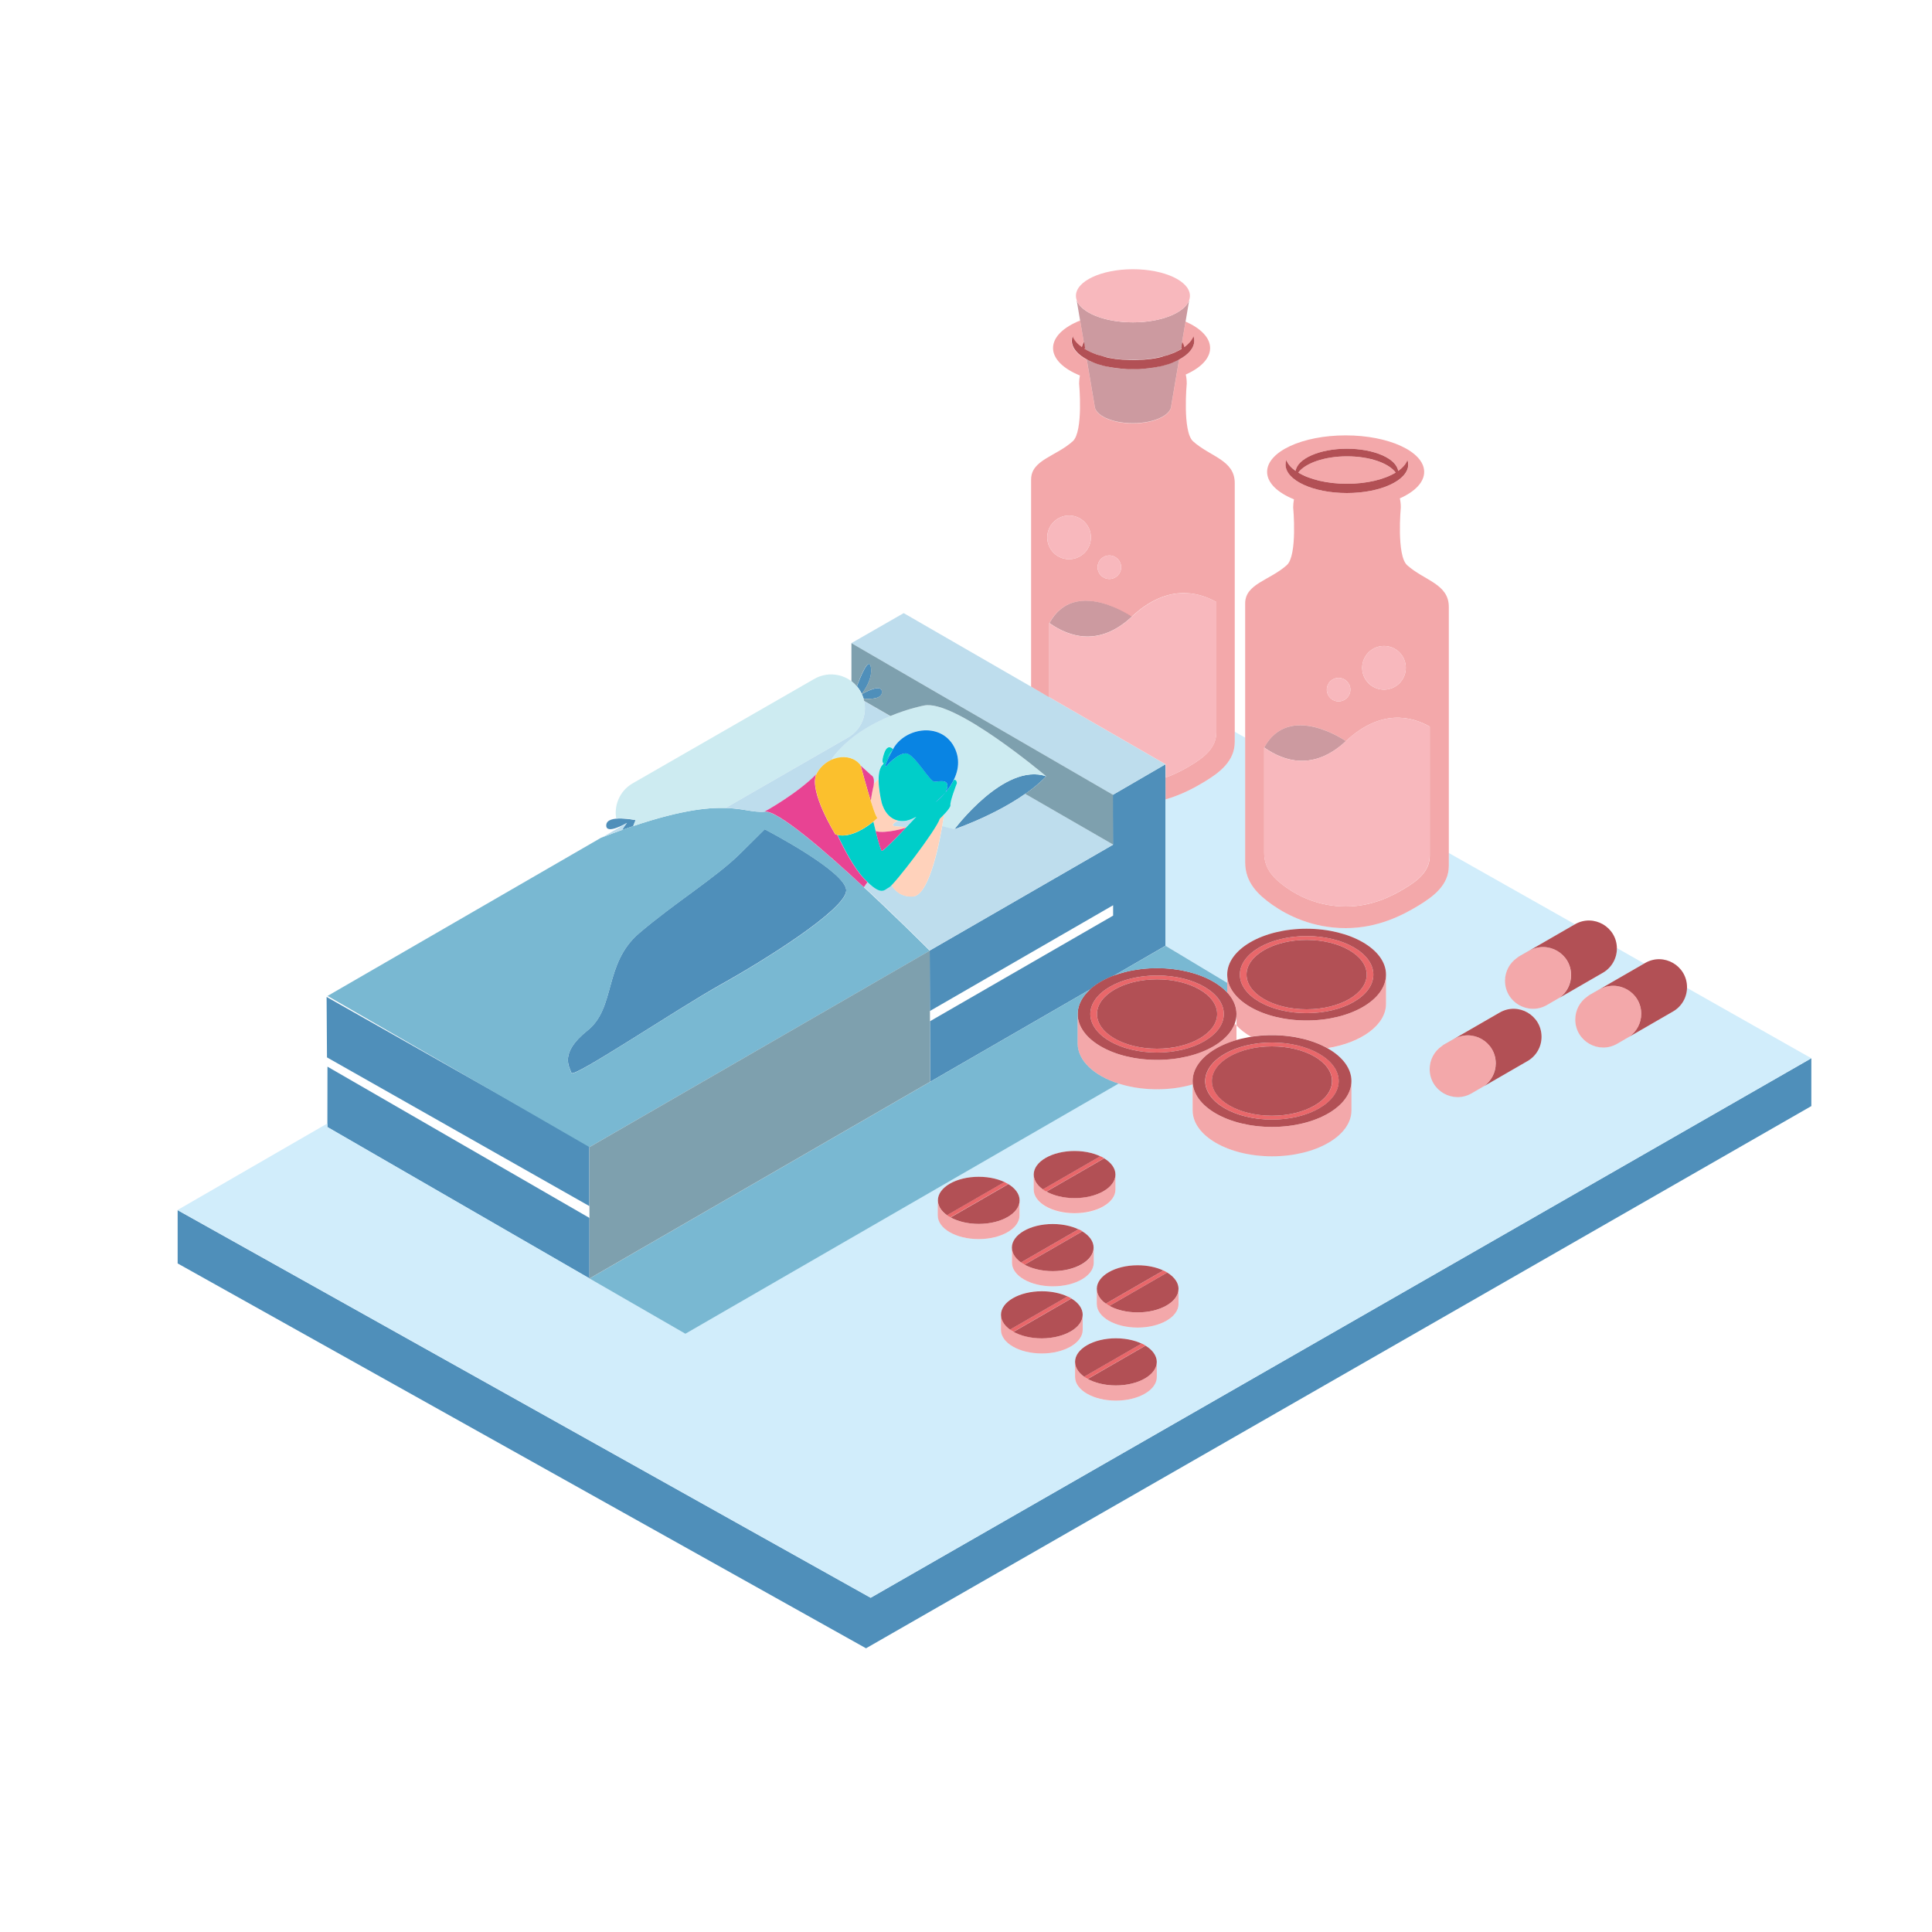 <?xml version="1.0" standalone="no"?>
<svg version="1.1" id="Layer_2" xmlns="http://www.w3.org/2000/svg" xmlns:xlink="http://www.w3.org/1999/xlink" x="0px" y="0px" viewBox="0 0 2000 2000" enable-background="new 0 0 2000 2000" xml:space="preserve">
<path id="color_x5F_16" fill="#4F8FBA" d="M901.3,1654l973.8-558.5v49.5l-978.6,561.3l-712.6-398.4v-55.1L901.3,1654z M649.1,851.8
	c0,0-2.5,2.9-5,7.3c3.9-1.4,7.7-2.7,11.4-3.9l2.5-6.2c0,0-29.6-6.2-30.4,5C626.8,865,649.1,851.8,649.1,851.8z M890.3,714.9
	c-1-1.6-2.1-3.1-3.2-4.5c3.4-9.2,12.3-31.2,14.4-20.1c2.3,12-6.8,24.7-9.4,27.9C891.5,717.1,890.9,715.9,890.3,714.9L890.3,714.9z
	 M988,858.5c0,0,51.8-69.6,95-54.9C1051.3,836.9,988,858.5,988,858.5z M892.2,718.5c3.9-2.2,21.4-11.6,20.8-1.7
	c-0.4,6.4-10.5,7.1-18.9,6.5C893.5,721.7,892.9,720.1,892.2,718.5z M1152.4,947.8v1.3v61.1c-9.6,3.7-17.8,8.5-24,14.1l-518.2,299.2
	l352.7-203.7l-0.2-62.6L1152.4,947.8z M610.2,1260.8v62.7l-271.3-156.7l0.1-62.6L610.2,1260.8z M610.2,1248.6l-271.7-154l-0.4-62.6
	l272.4,154.3v0.9l-0.4,0.2v61.2H610.2z M591.5,1110.6c-1.8-6.1-13.1-20.1,16.6-43.8s16.6-69.1,53.4-100.7
	c36.8-31.5,79.7-57.7,104.9-82.7s25.2-25,25.2-25s85.3,44.1,84.4,63.6s-84.7,72.1-130.3,97.4C700,1045,593.2,1116.7,591.5,1110.6z
	 M1206.6,829.5V979l-52.5,30.4c-0.6,0.2-1.1,0.4-1.7,0.6l-0.1-61v-1.3l0,0v-10.6l-189.7,109.5l-0.2-62.6l189.7-109.5v-0.2l-0.1-30.2
	l-0.2,0.1l0.2-21.4l20.5-11.9l0,0l34-19.8l0.1,38.3V829.5z"></path>
<path id="color_x5F_15" fill="#D1EDFB" d="M1746.3,1022.6c-0.2,8.4-4,16.2-10.3,21.5l-0.1,0.1c-0.4,0.3-0.8,0.6-1.2,0.9
	c-0.1,0.1-0.3,0.2-0.4,0.3c-0.3,0.2-0.6,0.4-0.9,0.7c-0.5,0.3-1,0.6-1.5,0.9c0.5-0.3,1-0.6,1.5-0.9c-0.5,0.3-1,0.6-1.5,0.9
	l-45.2,26.1c3.8-2.7,6.9-6.2,9.1-10.3c-2.1,4.1-5.2,7.6-9.1,10.3l-12.6,7.3c-19.3,11.1-43.4-2.8-43.4-25.1c0-9.5,4.7-18.3,12.3-23.7
	l0,0c0.7-0.5,1.4-0.9,2.1-1.4l56.9-32.8l-28.2-16c0,0.1,0,0.2,0,0.4l0,0c0,10.3-5.5,19.9-14.5,25.1l-45.2,26.1
	c3.8-2.7,6.9-6.2,9.1-10.3c-2.1,4.1-5.2,7.6-9.1,10.3l-12.6,7.3c-19.3,11.1-43.4-2.8-43.4-25.1l0,0c0-9.5,4.7-18.4,12.5-23.8
	l-0.1,0.1l0,0l0,0c0.7-0.5,1.4-0.9,2.1-1.4l57.8-33.3L1499.8,883v13.2c0,20-15.7,31.9-32.1,41.7c-15.7,9.4-41.2,22.9-74.7,22.9
	c-34.5,0-60.8-13.5-75.8-24.1c-14.4-10.2-28.2-22.7-28.2-44V763.6l-10.8-6.1V768c0,20-15.7,31.9-32.1,41.7
	c-9.6,5.8-22.9,13-39.4,17.8l-0.1-22.6v-13.7l0.1,38.3h-0.1V979l63.8,38.3v-8.4c0-26.2,36.8-47.5,82.2-47.5
	c45.4,0,82.2,21.2,82.2,47.5v30.4c0,21.9-25.7,40.3-60.6,45.8c15.2,8.6,24.7,20.6,24.7,33.9v30.4c0,26.2-36.8,47.5-82.2,47.5
	c-45.4,0-82.2-21.2-82.2-47.5v-26.9c-11.1,3.2-23.6,5-36.8,5c-14.5,0-28.1-2.2-39.9-6c0,0,0,0,0.1,0l-448.5,259l-99.2-57.2
	l-271.3-156.7v-3.6l-155.1,89.6L901.3,1654l973.8-558.5L1746.3,1022.6z M1070.1,1215.9c0-13.5,18.9-24.4,42.3-24.4
	c10.1,0,19.3,2,26.6,5.5l0,0c0.2,0.1,0.3,0.2,0.4,0.2c0.4,0.2,0.8,0.4,1.2,0.6c0.2,0.1,0.5,0.2,0.7,0.4c0.6,0.3,1.2,0.6,1.7,1
	c-0.6-0.3-1.1-0.7-1.7-1l0,0c0.6,0.3,1.2,0.6,1.7,1l0,0c7.2,4.4,11.7,10.3,11.7,16.8c0,0.2,0,0.4,0,0.6c0-0.2,0-0.4,0-0.6v15.7
	c0,13.5-18.9,24.4-42.3,24.4c-23.3,0-42.3-10.9-42.3-24.4L1070.1,1215.9L1070.1,1215.9z M1132.1,1291.5v15.7
	c0,13.5-18.9,24.4-42.3,24.4s-42.3-10.9-42.3-24.4v-15.7c0-13.5,18.9-24.4,42.3-24.4c10.1,0,19.3,2,26.6,5.5l0,0l0,0l0,0
	c0.2,0.1,0.3,0.2,0.4,0.2c0.4,0.2,0.8,0.4,1.1,0.6c0.2,0.1,0.5,0.2,0.7,0.4c0.6,0.3,1.2,0.6,1.7,1l0,0l0,0
	C1127.7,1279,1132.1,1284.9,1132.1,1291.5z M970.9,1258.3v-15.7l0,0c0-13.5,18.9-24.4,42.3-24.4c23.3,0,42.3,10.9,42.3,24.4v15.7
	c0,13.5-18.9,24.4-42.3,24.4C989.8,1282.7,970.9,1271.8,970.9,1258.3z M1036.2,1376.7V1361c0-13.5,18.9-24.4,42.3-24.4
	c10.1,0,19.3,2,26.6,5.4c0.4,0.2,0.7,0.3,1,0.5c-0.3-0.2-0.7-0.3-1-0.5c0.5,0.2,0.9,0.5,1.4,0.7c0.9,0.5,1.8,0.9,2.6,1.5l0,0
	c7.2,4.4,11.7,10.3,11.7,16.8v15.7c0,13.5-18.9,24.4-42.3,24.4S1036.2,1390.1,1036.2,1376.7z M1197.4,1425.5
	c0,13.5-18.9,24.4-42.3,24.4c-23.3,0-42.3-10.9-42.3-24.4v-15.7c0-13.5,18.9-24.4,42.3-24.4c10.1,0,19.3,2,26.6,5.5l0,0
	c0.2,0.1,0.3,0.2,0.4,0.2c0.4,0.2,0.8,0.4,1.2,0.6c0.2,0.1,0.5,0.2,0.7,0.4c0.6,0.3,1.2,0.6,1.7,1c-0.3-0.2-0.6-0.3-0.8-0.5
	c0.3,0.2,0.6,0.3,0.8,0.5l0,0c7.2,4.4,11.7,10.3,11.7,16.8L1197.4,1425.5L1197.4,1425.5z M1220,1349.9c0,13.5-18.9,24.4-42.3,24.4
	c-23.3,0-42.3-10.9-42.3-24.4v-15.7c0-13.5,18.9-24.4,42.3-24.4c10.1,0,19.3,2,26.6,5.4l0,0c0.4,0.2,0.7,0.3,1,0.5
	c-0.3-0.2-0.7-0.4-1-0.5c0.7,0.3,1.3,0.6,2,1c0.1,0.1,0.3,0.1,0.4,0.2c0.5,0.3,1,0.6,1.5,0.8c0.1,0,0.1,0.1,0.2,0.1l0,0
	c7.2,4.4,11.7,10.3,11.7,16.8l0,0v15.8H1220z M1595.8,1073.2c0,8.6-3.8,16.6-10.2,22c-0.3,0.2-0.6,0.5-0.9,0.7
	c-0.2,0.1-0.4,0.3-0.5,0.4c-0.3,0.2-0.6,0.4-0.9,0.7c-0.2,0.1-0.3,0.2-0.5,0.3c-0.5,0.3-1,0.6-1.5,0.9l-20.8,12l-24.4,14.1
	c3.4-2.4,6.1-5.4,8.2-8.8c-2.1,3.4-4.9,6.5-8.2,8.8l-12.6,7.3c-19.3,11.1-43.4-2.8-43.4-25.1c0-9.5,4.7-18.4,12.5-23.8l-0.1,0.1
	c0.7-0.5,1.4-0.9,2.1-1.4l57.9-33.4C1571.7,1037,1595.8,1051,1595.8,1073.2L1595.8,1073.2z M1659.3,1006.9c1.1-0.6,2.2-1.4,3.2-2.1
	C1661.5,1005.6,1660.5,1006.3,1659.3,1006.9l-30.6,17.7L1659.3,1006.9z"></path>
<path id="color_x5F_14" fill="#E9676A" d="M1352.6,969c-38.2,0-69.1,17.9-69.1,39.9s30.9,39.9,69.1,39.9s69.1-17.9,69.1-39.9
	S1390.8,969,1352.6,969z M1352.6,1044.8c-34.3,0-62.2-16.1-62.2-35.9c0-19.8,27.8-35.9,62.2-35.9c34.3,0,62.2,16.1,62.2,35.9
	C1414.8,1028.8,1386.9,1044.8,1352.6,1044.8z M1197.8,1009.8c-38.2,0-69.1,17.9-69.1,39.9s30.9,39.9,69.1,39.9s69.1-17.9,69.1-39.9
	S1235.9,1009.8,1197.8,1009.8z M1197.8,1085.6c-34.3,0-62.2-16.1-62.2-35.9s27.8-35.9,62.2-35.9c34.3,0,62.2,16.1,62.2,35.9
	S1232.1,1085.6,1197.8,1085.6z M1316.8,1079.2c-38.2,0-69.1,17.9-69.1,39.9s30.9,39.9,69.1,39.9s69.1-17.9,69.1-39.9
	C1385.8,1097,1354.9,1079.2,1316.8,1079.2z M1316.8,1155c-34.3,0-62.2-16.1-62.2-35.9s27.8-35.9,62.2-35.9
	c34.3,0,62.2,16.1,62.2,35.9C1378.9,1138.9,1351.1,1155,1316.8,1155z M980.2,1257.9l59.5-34.3c1.4,0.7,2.7,1.4,4,2.1l-59.8,34.5
	C982.6,1259.5,981.4,1258.8,980.2,1257.9z M1060.7,1309.1l59.8-34.5c-1.3-0.8-2.6-1.5-4-2.1l-59.5,34.3
	C1058.1,1307.6,1059.3,1308.4,1060.7,1309.1z M1083.2,1233.5l59.8-34.5c-1.3-0.8-2.6-1.5-4-2.1l-59.5,34.3
	C1080.6,1232,1081.9,1232.8,1083.2,1233.5z M1049.3,1378.6l59.8-34.5c-1.3-0.8-2.6-1.5-4-2.1l-59.5,34.3
	C1046.7,1377.1,1048,1377.9,1049.3,1378.6z M1126,1427.4l59.8-34.5c-1.3-0.8-2.6-1.5-4-2.1l-59.5,34.3
	C1123.4,1425.9,1124.6,1426.7,1126,1427.4z M1148.5,1351.8l59.8-34.5c-1.3-0.8-2.6-1.5-4-2.1l-59.5,34.3
	C1146,1350.3,1147.2,1351.1,1148.5,1351.8z"></path>
<path id="color_x5F_13" fill="#CC9AA0" d="M1231.1,310.6l-8.7,50.9c-11.6,6.8-29.5,11.1-49.6,11.1s-38-4.3-49.6-11.1l-8.7-50.9
	c4.5,13.1,28.9,23.1,58.3,23.1C1202.2,333.7,1226.6,323.7,1231.1,310.6z M1172.8,382.2c-19.1,0-36.1-3.9-47.8-10.1l8.1,47.5
	c0,10.2,17.8,18.5,39.7,18.5c21.9,0,39.7-8.3,39.7-18.5l8.1-47.5C1208.9,378.3,1191.9,382.2,1172.8,382.2z M1086.4,645
	c20.5,14.5,51.7,24.7,85.3-6.7C1171.7,638.4,1112.6,597.1,1086.4,645z M1308.7,773.8c20.4,14.4,51.2,24.5,84.6-6.6
	C1393.2,767.2,1334.7,726.3,1308.7,773.8z M1231.8,306.3L1231.8,306.3L1231.8,306.3L1231.8,306.3z"></path>
<path id="color_x5F_12" fill="#B25055" d="M1673.8,981.9L1673.8,981.9c0,10.3-5.5,19.9-14.5,25.1l-45.2,26.1
	c7.7-5.4,12.3-14.2,12.3-23.7l0,0c0-22.3-24.1-36.2-43.4-25.1l-12.6,7.3c0.7-0.5,1.4-0.9,2.1-1.4l57.9-33.4
	C1649.7,945.7,1673.8,959.6,1673.8,981.9z M1703,996.9l-57.9,33.4c-0.7,0.4-1.4,0.9-2.1,1.4l12.6-7.3c19.3-11.1,43.4,2.8,43.4,25.1
	l0,0c0,9.5-4.7,18.3-12.3,23.7l45.2-26.1c9-5.2,14.5-14.7,14.5-25.1l0,0C1746.4,999.7,1722.3,985.7,1703,996.9z M1552.4,1048.2
	l-57.9,33.4c-0.7,0.4-1.4,0.9-2.1,1.4l12.6-7.3c19.3-11.1,43.4,2.8,43.4,25.1l0,0c0,9.5-4.7,18.3-12.3,23.7l45.2-26.1
	c9-5.2,14.5-14.7,14.5-25.1l0,0C1595.8,1051,1571.7,1037,1552.4,1048.2z M1378.9,1119.1c0,19.8-27.8,35.9-62.2,35.9
	c-34.3,0-62.2-16.1-62.2-35.9s27.8-35.9,62.2-35.9S1378.9,1099.2,1378.9,1119.1z M1197.8,1097.2c-45.4,0-82.2-21.2-82.2-47.5
	s36.8-47.5,82.2-47.5c45.4,0,82.2,21.2,82.2,47.5C1280,1076,1243.2,1097.2,1197.8,1097.2z M1266.9,1049.7c0-22-30.9-39.9-69.1-39.9
	s-69.1,17.9-69.1,39.9s30.9,39.9,69.1,39.9C1235.9,1089.6,1266.9,1071.7,1266.9,1049.7z M1197.8,1013.8c-34.3,0-62.2,16.1-62.2,35.9
	s27.8,35.9,62.2,35.9c34.3,0,62.2-16.1,62.2-35.9S1232.1,1013.8,1197.8,1013.8z M1352.6,973c-34.3,0-62.2,16.1-62.2,35.9
	s27.8,35.9,62.2,35.9s62.2-16.1,62.2-35.9C1414.8,989.1,1386.9,973,1352.6,973z M1399,1119.1c0,26.2-36.8,47.5-82.2,47.5
	s-82.2-21.2-82.2-47.5c0-26.2,36.8-47.5,82.2-47.5S1399,1092.9,1399,1119.1z M1385.8,1119.1c0-22-30.9-39.9-69.1-39.9
	s-69.1,17.9-69.1,39.9s30.9,39.9,69.1,39.9S1385.8,1141.1,1385.8,1119.1z M1434.8,1008.9c0,26.2-36.8,47.5-82.2,47.5
	c-45.4,0-82.2-21.2-82.2-47.5c0-26.2,36.8-47.5,82.2-47.5C1398,961.5,1434.8,982.7,1434.8,1008.9z M1421.7,1008.9
	c0-22-30.9-39.9-69.1-39.9s-69.1,17.9-69.1,39.9s30.9,39.9,69.1,39.9C1390.8,1048.8,1421.7,1031,1421.7,1008.9z M1132.1,1291.5
	c0-6.5-4.4-12.4-11.7-16.8l-59.8,34.5c-1.3-0.7-2.6-1.5-3.7-2.3l59.5-34.3c1.4,0.7,2.7,1.4,4,2.1c-7.7-4.7-18.6-7.6-30.6-7.6
	c-23.3,0-42.3,10.9-42.3,24.4s18.9,24.4,42.3,24.4C1113.2,1315.9,1132.1,1304.9,1132.1,1291.5z M1112.4,1240.3
	c23.3,0,42.3-10.9,42.3-24.4c0-6.5-4.4-12.4-11.7-16.8l-59.8,34.5c-1.3-0.7-2.6-1.5-3.7-2.3l59.5-34.3c1.4,0.7,2.7,1.4,4,2.1
	c-7.7-4.7-18.6-7.6-30.6-7.6c-23.3,0-42.3,10.9-42.3,24.4C1070.1,1229.3,1089.1,1240.3,1112.4,1240.3z M1109.1,1344.2
	c-1.3-0.8-2.6-1.5-4-2.1C1106.5,1342.7,1107.8,1343.4,1109.1,1344.2z M1120.8,1361c0-6.5-4.4-12.4-11.7-16.8l-59.8,34.5
	c-1.3-0.7-2.6-1.5-3.7-2.3l59.5-34.3c-7.3-3.4-16.5-5.4-26.6-5.4c-23.3,0-42.3,10.9-42.3,24.4s18.9,24.4,42.3,24.4
	C1101.8,1385.4,1120.8,1374.5,1120.8,1361z M1185.8,1393l-59.8,34.5c-1.3-0.7-2.6-1.5-3.7-2.3l59.5-34.3
	C1183.2,1391.5,1184.5,1392.2,1185.8,1393c-7.7-4.7-18.6-7.6-30.6-7.6c-23.3,0-42.3,10.9-42.3,24.4s18.9,24.4,42.3,24.4
	c23.3,0,42.3-10.9,42.3-24.4C1197.4,1403.3,1193,1397.4,1185.8,1393z M1013.2,1267c-23.3,0-42.3-10.9-42.3-24.4s18.9-24.4,42.3-24.4
	c23.3,0,42.3,10.9,42.3,24.4S1036.5,1267,1013.2,1267z M1043.8,1225.8c-1.3-0.8-2.6-1.5-4-2.1l-59.5,34.3c1.2,0.8,2.4,1.6,3.7,2.3
	L1043.8,1225.8z M1204.3,1315.2c1.4,0.7,2.7,1.4,4,2.1l-59.8,34.5c-1.3-0.7-2.6-1.5-3.7-2.3L1204.3,1315.2
	c-7.3-3.4-16.5-5.4-26.6-5.4c-23.3,0-42.3,10.9-42.3,24.4s18.9,24.4,42.3,24.4c23.3,0,42.3-10.9,42.3-24.4
	C1220,1326.6,1213.9,1319.7,1204.3,1315.2z M1330.8,480.9c0,16.3,28.4,29.5,63.5,29.5s63.5-13.2,63.5-29.5c0-1.6-0.3-3.2-0.8-4.8
	c-1.5,4.2-4.8,8-9.6,11.4c-1.9-12.9-25-23-53.1-23s-51.2,10.2-53.1,23c-4.8-3.4-8.1-7.2-9.6-11.4
	C1331.1,477.6,1330.8,479.2,1330.8,480.9z M1394.4,500.8c-20.5,0-38.8-4.5-50.4-11.6c7.2-9.7,27-16.8,50.4-16.8s43.2,7,50.4,16.8
	C1433.2,496.3,1414.9,500.8,1394.4,500.8z M1235.5,347.9c0.5,1.6,0.8,3.2,0.8,4.8c0,7.5-5.9,14.3-15.7,19.5l0,0
	c-1.4,0.8-2.9,1.5-4.5,2.2c-0.1,0-0.2,0.1-0.2,0.1c-0.7,0.3-1.4,0.6-2.1,0.9c-0.1,0.1-0.3,0.1-0.4,0.2c-0.7,0.3-1.4,0.5-2.1,0.8
	c-0.2,0.1-0.3,0.1-0.5,0.2c-0.7,0.3-1.5,0.5-2.2,0.7c-0.1,0-0.3,0.1-0.4,0.1c-0.8,0.3-1.6,0.5-2.5,0.7c-0.1,0-0.2,0-0.2,0.1
	c-1.9,0.5-3.8,1-5.8,1.4c-0.1,0-0.1,0-0.2,0s-0.1,0-0.2,0c-0.8,0.2-1.7,0.3-2.5,0.5c-0.2,0-0.4,0.1-0.5,0.1s-0.1,0-0.2,0
	c-0.8,0.1-1.5,0.3-2.3,0.4c-0.3,0-0.5,0.1-0.8,0.1c-0.1,0-0.2,0-0.3,0c-0.7,0.1-1.3,0.2-2,0.3c-0.3,0-0.6,0.1-0.9,0.1
	c-0.2,0-0.3,0-0.5,0.1c-0.6,0.1-1.1,0.1-1.7,0.2c-0.4,0-0.7,0.1-1.1,0.1c-0.3,0-0.6,0.1-0.8,0.1c-0.4,0-0.9,0.1-1.3,0.1
	s-0.8,0.1-1.1,0.1c-0.4,0-0.8,0.1-1.3,0.1c-0.3,0-0.6,0-0.9,0.1c-0.4,0-0.8,0-1.2,0.1c-0.6,0-1.3,0.1-1.9,0.1c-0.2,0-0.3,0-0.5,0
	c-0.3,0-0.7,0-1,0c-1.1,0-2.2,0-3.4,0c0,0,0,0-0.1,0l0,0c-1.1,0-2.3,0-3.4,0c-0.3,0-0.7,0-1,0c-0.2,0-0.4,0-0.6,0
	c-0.6,0-1.2,0-1.8-0.1c-0.4,0-0.8,0-1.1-0.1c-0.3,0-0.6,0-0.9-0.1c-0.4,0-0.8-0.1-1.3-0.1c-0.4,0-0.8-0.1-1.1-0.1
	c-0.5,0-0.9-0.1-1.4-0.1c-0.3,0-0.5,0-0.8-0.1c-0.4,0-0.7-0.1-1.1-0.1c-0.6-0.1-1.1-0.1-1.7-0.2c-0.2,0-0.3,0-0.5-0.1
	c-0.3,0-0.6-0.1-0.9-0.1c-0.7-0.1-1.4-0.2-2-0.3c-0.1,0-0.2,0-0.3,0c-0.3,0-0.5-0.1-0.8-0.1c-0.8-0.1-1.5-0.3-2.3-0.4
	c-0.1,0-0.1,0-0.2,0c-0.2,0-0.4-0.1-0.5-0.1c-0.9-0.2-1.7-0.3-2.6-0.5c-0.1,0-0.1,0-0.2,0s-0.1,0-0.2,0c-2-0.4-3.9-0.9-5.8-1.4
	c-0.1,0-0.2,0-0.2-0.1c-0.8-0.2-1.7-0.5-2.5-0.7c-0.2,0-0.3-0.1-0.4-0.1c-0.7-0.2-1.5-0.5-2.2-0.7c-0.2-0.1-0.3-0.1-0.5-0.2
	c-0.7-0.3-1.4-0.5-2.1-0.8c-0.1-0.1-0.3-0.1-0.4-0.2c-0.7-0.3-1.4-0.6-2.1-0.9c-0.1,0-0.2-0.1-0.3-0.1c-1.6-0.7-3.1-1.4-4.5-2.2l0,0
	c-9.8-5.2-15.7-12-15.7-19.5c0-1.6,0.3-3.2,0.8-4.8c1.5,4.2,4.8,8,9.6,11.4c0.3-1.9,1-3.7,2.2-5.5l1.1,6.5c-0.2,0.2-0.4,0.5-0.6,0.8
	c0.2,0.1,0.3,0.2,0.5,0.3c3.6,2.1,7.9,4.1,12.6,5.7l0,0c0.9,0.3,1.9,0.6,2.9,0.9h0.1c0.1,0,0.1,0,0.2,0c0,0,0,0,0.1,0
	c0.9,0.3,1.8,0.5,2.7,0.8c0.1,0,0.2,0,0.3,0.1l0,0c0.1,0,0.1,0,0.2,0.1c0.9,0.2,1.7,0.4,2.6,0.7c0.1,0,0.2,0,0.2,0.1
	c0.1,0,0.3,0.1,0.4,0.1c0.9,0.2,1.7,0.4,2.6,0.6c0.1,0,0.1,0,0.2,0c0.2,0,0.4,0.1,0.6,0.1c0.8,0.2,1.7,0.3,2.5,0.5
	c0.1,0,0.1,0,0.2,0c0.3,0,0.5,0.1,0.8,0.1c0.8,0.1,1.6,0.3,2.4,0.4h0.1c0.4,0.1,0.7,0.1,1.1,0.1c0.8,0.1,1.5,0.2,2.3,0.3h0.1
	c0.5,0.1,0.9,0.1,1.4,0.1c0.7,0.1,1.4,0.1,2.1,0.2c0,0,0,0,0.1,0c0.6,0,1.2,0.1,1.8,0.1c0.6,0,1.2,0.1,1.8,0.1l0,0
	c0.8,0,1.5,0.1,2.3,0.1c0.5,0,0.9,0,1.4,0.1l0,0c1.2,0,2.5,0.1,3.7,0.1l0,0l0,0l0,0l0,0c1.3,0,2.5,0,3.8-0.1l0,0c0.5,0,1,0,1.5-0.1
	c0.7,0,1.5-0.1,2.2-0.1l0,0c0.6,0,1.2-0.1,1.8-0.1c0.6,0,1.2-0.1,1.8-0.1c0,0,0,0,0.1,0c0.7-0.1,1.4-0.1,2.1-0.2
	c0.5,0,0.9-0.1,1.4-0.1h0.1c0.8-0.1,1.5-0.2,2.3-0.3c0.4,0,0.7-0.1,1.1-0.1h0.1c0.8-0.1,1.6-0.2,2.5-0.4c0.3,0,0.5-0.1,0.8-0.1
	c0.1,0,0.1,0,0.2,0c0.9-0.1,1.7-0.3,2.5-0.5c0.2,0,0.4-0.1,0.6-0.1c0.1,0,0.1,0,0.2,0c0.9-0.2,1.7-0.4,2.6-0.6
	c0.1,0,0.3-0.1,0.4-0.1s0.2,0,0.2-0.1c0.9-0.2,1.8-0.4,2.6-0.7c0.1,0,0.1,0,0.2-0.1l0,0c0.1,0,0.2,0,0.2-0.1
	c0.9-0.2,1.8-0.5,2.6-0.7h0.1c0.1,0,0.1,0,0.2-0.1h0.1c1-0.3,1.9-0.6,2.9-0.9l0,0c4.8-1.6,9-3.5,12.6-5.7c0.2-0.1,0.3-0.2,0.5-0.3
	c-0.2-0.3-0.4-0.5-0.6-0.8l1.1-6.5c1.2,1.8,1.9,3.6,2.2,5.5C1230.7,355.9,1234,352,1235.5,347.9z"></path>
<path id="color_x5F_11" fill="#79B8D2" d="M1173.6,1016.6c3.7-0.9,7.6-1.6,11.7-2.1C1181.2,1015,1177.3,1015.7,1173.6,1016.6z
	 M1230,1019c-1.7-0.6-3.5-1.2-5.3-1.7C1226.5,1017.9,1228.3,1018.4,1230,1019z M1204.1,1085.4c2.1-0.1,4.1-0.3,6.2-0.5
	C1208.3,1085.1,1206.2,1085.3,1204.1,1085.4z M1204.1,1014c2.1,0.1,4.1,0.3,6.2,0.5C1208.3,1014.3,1206.2,1014.1,1204.1,1014z
	 M1163,1019.9c3.3-1.3,6.8-2.4,10.6-3.3C1169.9,1017.5,1166.3,1018.7,1163,1019.9z M1141.9,1065.4c-0.1-0.2-0.3-0.3-0.4-0.5
	C1141.6,1065.1,1141.7,1065.3,1141.9,1065.4z M1185.2,1084.9c-4-0.5-8-1.2-11.7-2.1C1177.3,1083.7,1181.2,1084.4,1185.2,1084.9z
	 M1146.2,1069.8c-0.8-0.7-1.6-1.5-2.4-2.2C1144.6,1068.3,1145.4,1069.1,1146.2,1069.8z M1173.6,1082.8c-3.7-0.9-7.3-2-10.6-3.3
	C1166.3,1080.8,1169.9,1081.9,1173.6,1082.8z M1230,1019c1.7,0.6,3.4,1.2,5,1.9C1233.4,1020.3,1231.7,1019.6,1230,1019z
	 M1143.1,1032.6c-1,1-1.8,2.1-2.6,3.1C1141.3,1034.7,1142.1,1033.6,1143.1,1032.6z M1197.8,1097.2c0.9,0,1.8,0,2.7,0l0,0
	C1199.6,1097.1,1198.7,1097.2,1197.8,1097.2z M1228.6,1080.9L1228.6,1080.9c-1.3,0.4-2.5,0.8-3.9,1.2
	C1226.1,1081.7,1227.3,1081.3,1228.6,1080.9z M1146.2,1029.6c-1.1,1-2.2,1.9-3.1,3C1144.1,1031.6,1145.1,1030.6,1146.2,1029.6z
	 M1251.8,1067.5L1251.8,1067.5c0.3-0.3,0.6-0.6,0.8-0.9C1252.3,1066.9,1252.1,1067.2,1251.8,1067.5z M1237.3,1022
	c1.5,0.7,3,1.5,4.4,2.3C1240.3,1023.5,1238.9,1022.7,1237.3,1022z M1241.7,1024.3c1.4,0.8,2.7,1.7,4,2.5
	C1244.5,1026,1243.2,1025.1,1241.7,1024.3z M1249.3,1029.6c1.7,1.4,3.2,2.9,4.5,4.5C1252.5,1032.6,1251,1031.1,1249.3,1029.6z
	 M1263.8,1037.8c-1.3-2.5-3.1-4.9-5.2-7.2C1260.7,1033,1262.4,1035.4,1263.8,1037.8z M1266.9,1049.7c0,3.6-0.9,7.1-2.4,10.5l0,0
	C1266,1056.8,1266.9,1053.3,1266.9,1049.7c0-4.1-1.1-8.1-3.1-11.9C1265.8,1041.6,1266.9,1045.6,1266.9,1049.7z M1258.5,1030.7
	c-2.7-2.8-5.9-5.4-9.6-7.8C1252.6,1025.3,1255.9,1027.9,1258.5,1030.7z M1279.5,1044.6c-0.1-0.6-0.2-1.2-0.4-1.8
	C1279.2,1043.4,1279.4,1044,1279.5,1044.6z M1279.6,1045c0.1,0.7,0.2,1.4,0.3,2.1C1279.8,1046.4,1279.7,1045.7,1279.6,1045z
	 M1280,1049.7c0-0.7,0-1.5-0.1-2.2C1279.9,1048.3,1280,1049,1280,1049.7z M1115.6,1080.2v-30.4c0-9.4,4.8-18.2,13-25.6l-518.3,299.3
	l99.2,57.2l448.5-259C1132.7,1113.6,1115.6,1098,1115.6,1080.2z M1197.8,1002.3c31.5,0,58.8,10.2,72.6,25.2v-10.1l-63.8-38.3
	l-53.2,30.7C1166.3,1005,1181.5,1002.3,1197.8,1002.3z M1244.2,1020.2c-1.6-0.9-3.3-1.7-5.1-2.4
	C1240.9,1018.5,1242.6,1019.3,1244.2,1020.2z M610.2,1187.5L339.1,1031l283-163.7c126-49,144.4-24.5,169.5-27.1s170.9,144,170.9,144
	L610.2,1187.5z M745.7,1019.6c45.7-25.4,129.4-77.9,130.3-97.4s-84.4-63.6-84.4-63.6s0,0-25.2,25s-68.1,51.2-104.9,82.7
	c-36.8,31.5-23.6,77-53.4,100.7s-18.4,37.6-16.6,43.8C593.2,1116.7,700,1045,745.7,1019.6z M1274,1032c0.2,0.3,0.4,0.6,0.6,0.9
	C1274.4,1032.6,1274.2,1032.3,1274,1032z M1272.4,1029.7c0.2,0.2,0.4,0.5,0.6,0.7C1272.7,1030.2,1272.5,1030,1272.4,1029.7z
	 M1270.5,1027.5c0.4,0.4,0.7,0.8,1.1,1.2C1271.2,1028.3,1270.8,1027.9,1270.5,1027.5z M1280,1049.7c0,0.5,0,1-0.1,1.5h0.1V1049.7z
	 M1276.5,1036.1c0.2,0.4,0.4,0.8,0.6,1.2C1277,1036.9,1276.8,1036.5,1276.5,1036.1z M1275.2,1033.8c0.3,0.5,0.6,1,0.9,1.5
	C1275.8,1034.8,1275.5,1034.3,1275.2,1033.8z M1278.2,1039.8c-0.2-0.6-0.5-1.2-0.7-1.8C1277.7,1038.6,1278,1039.2,1278.2,1039.8z
	 M1279,1042.4c-0.2-0.6-0.4-1.3-0.6-1.9C1278.6,1041.1,1278.8,1041.7,1279,1042.4z"></path>
<path id="color_x5F_10" fill="#CDEBF1" d="M637.9,847.4c-2.4-13.8,3.6-28.3,16.2-36l188-108.1c16.5-10.1,38.1-4.9,48.1,11.6l0,0
	c10.1,16.5,4.9,38.1-11.6,48.1l-127.5,73.4c-19.2-0.6-47.5,2.6-95.7,18.8l2.5-6.2C657.9,848.9,646.7,846.6,637.9,847.4z M988,858.5
	c0,0,8.2-2.8,20.1-7.9C996.2,855.7,988,858.5,988,858.5L988,858.5z M1013,848.5c-1.7,0.7-3.3,1.5-4.9,2.1
	C1009.7,849.9,1011.3,849.2,1013,848.5z M988,858.5c0,0,51.8-69.6,95-54.9c0,0-95-80.3-126.7-73.2c0,0-63.4,11.5-95,54.9
	c0,0,0.2,0.2,0.6,0.7c0.9-0.4,1.8-0.7,2.8-1l0,0c1.7-0.6,3.5-1,5.4-1.1l0,0c7.9-0.9,15.7,1.6,20.7,8.2c0,0,0,0.2,0.1,0.5l10.8,9.8
	c3,1.4,3.2,5.7,2.8,9.1c1.8-1.9,3.5-3.6,4.9-5.1c0.1-5.7,1-11.1,3.6-14.3c0.5-0.6,1.1-1.3,1.6-2c0,0-3-0.5,0.7-10.8s9-3.9,9.1-3.8
	l0,0c12.4-23.1,52-29,64.6,0.2c5,11.6,2.8,22.6-1.7,31.7c3-1.4,3.3,3.2,3.3,3.2s-7.4,19.4-6.8,22.7c0.3,1.8-3.3,6.2-6.5,9.6l0,0
	c-0.5,3.2-1.1,7.5-2,12.4C979.5,856.5,983.7,857.6,988,858.5z M1020,845.3c-2.4,1.1-4.7,2.2-7,3.2
	C1015.2,847.5,1017.5,846.4,1020,845.3z M1045,832.3c-1.3,0.8-2.6,1.5-4,2.3C1042.3,833.8,1043.6,833,1045,832.3z M1035.1,837.7
	c-2,1-3.9,2-5.8,3C1031.2,839.8,1033.1,838.8,1035.1,837.7z M1027.4,841.7c-1.3,0.6-2.5,1.2-3.8,1.8
	C1024.9,843,1026.1,842.3,1027.4,841.7z M1050.9,828.7c-1.3,0.8-2.6,1.6-3.9,2.4C1048.2,830.3,1049.6,829.5,1050.9,828.7z
	 M1035.1,837.7c2-1,3.9-2.1,5.9-3.2C1039,835.6,1037,836.7,1035.1,837.7z"></path>
<path id="color_x5F_9" fill="#BEDDED" d="M889.6,860.1c-0.2,0.1-0.3,0.2-0.5,0.3C889.2,860.2,889.4,860.1,889.6,860.1z M886.7,861.4
	c-0.1,0.1-0.3,0.1-0.4,0.2C886.4,861.6,886.5,861.5,886.7,861.4z M888.2,860.8c-0.2,0.1-0.4,0.2-0.6,0.3
	C887.8,860.9,888,860.8,888.2,860.8z M883.9,862.6c0.2-0.1,0.3-0.1,0.5-0.2C884.3,862.4,884.1,862.5,883.9,862.6z M882.4,863.1
	c0.2-0.1,0.3-0.1,0.5-0.2C882.8,863,882.6,863,882.4,863.1z M866.9,864.4L866.9,864.4L866.9,864.4L866.9,864.4z M863.6,861.8
	c0.1,0.1,0.1,0.2,0.2,0.3C863.7,862,863.7,861.9,863.6,861.8z M863,860.8c0,0.1,0.1,0.2,0.1,0.2C863.1,860.9,863.1,860.9,863,860.8z
	 M863.3,861.3c0,0.1,0.1,0.1,0.1,0.2C863.4,861.5,863.4,861.4,863.3,861.3z M864.4,863.1c0,0,0-0.1-0.1-0.1
	C864.4,863,864.4,863.1,864.4,863.1z M863.9,862.3c0.1,0.2,0.3,0.5,0.4,0.6C864.2,862.7,864,862.5,863.9,862.3z M880.1,863.8
	c0.1,0,0.2-0.1,0.3-0.1C880.3,863.7,880.2,863.7,880.1,863.8z M879.1,864c-0.2,0-0.3,0.1-0.5,0.1C878.7,864.1,878.9,864.1,879.1,864
	z M881.6,785.3c-0.1,0-0.2-0.1-0.4-0.1C881.3,785.2,881.5,785.2,881.6,785.3z M887.5,788.7c0.2,0.2,0.5,0.4,0.7,0.6
	C888,789.1,887.7,788.9,887.5,788.7z M885,786.9c0.2,0.1,0.4,0.3,0.7,0.4C885.5,787.2,885.2,787.1,885,786.9z M851.4,837.9
	c0.1,0.2,0.2,0.4,0.2,0.5C851.5,838.3,851.4,838.1,851.4,837.9z M883,785.9c-0.2-0.1-0.4-0.2-0.6-0.2
	C882.6,785.7,882.8,785.8,883,785.9z M875.2,864.7c-0.2,0-0.3,0-0.5,0.1C874.8,864.8,875,864.8,875.2,864.7z M873.6,864.9
	c-0.1,0-0.3,0-0.4,0C873.3,864.9,873.5,864.9,873.6,864.9z M876.1,784H876C876,783.9,876,784,876.1,784z M874.4,783.8
	c0.1,0,0.1,0,0.2,0C874.6,783.8,874.5,783.8,874.4,783.8z M883.7,786.2c0.2,0.1,0.4,0.2,0.6,0.3
	C884.1,786.4,883.9,786.3,883.7,786.2z M855.6,846.9c-0.1-0.2-0.2-0.3-0.2-0.5C855.4,846.6,855.5,846.7,855.6,846.9z M855.9,847.5
	c0.1,0.2,0.2,0.3,0.2,0.5C856,847.9,856,847.7,855.9,847.5z M857.8,851.3c-0.1-0.1-0.2-0.3-0.2-0.4
	C857.6,851,857.7,851.1,857.8,851.3z M856.4,848.7c0.1,0.2,0.2,0.3,0.3,0.5C856.6,849,856.5,848.8,856.4,848.7z M862.7,860.2
	c0,0.1,0.1,0.1,0.1,0.2C862.8,860.3,862.7,860.3,862.7,860.2z M855,845.7c-0.1-0.2-0.2-0.3-0.2-0.5
	C854.8,845.4,854.9,845.6,855,845.7z M852.2,839.7c-0.1-0.2-0.2-0.4-0.2-0.6C852,839.3,852.1,839.5,852.2,839.7z M854.2,844.1
	c0.1,0.2,0.2,0.4,0.3,0.5C854.3,844.4,854.3,844.2,854.2,844.1z M852.5,840.4c0.1,0.2,0.2,0.4,0.2,0.5
	C852.6,840.8,852.6,840.6,852.5,840.4z M853.9,843.4c-0.1-0.2-0.2-0.4-0.2-0.5C853.7,843,853.8,843.2,853.9,843.4z M853.3,842.2
	c-0.1-0.2-0.2-0.4-0.3-0.5C853.1,841.8,853.2,842,853.3,842.2z M857,849.8c0.1,0.2,0.2,0.3,0.2,0.5
	C857.1,850.1,857.1,849.9,857,849.8z M861.2,857.7c-0.1-0.1-0.1-0.2-0.2-0.4C861.1,857.4,861.2,857.6,861.2,857.7z M861.5,858.1
	c0.1,0.1,0.1,0.2,0.2,0.3C861.6,858.3,861.5,858.2,861.5,858.1z M858.1,851.8c0.1,0.2,0.2,0.3,0.2,0.5
	C858.2,852.2,858.2,852,858.1,851.8z M862.3,859.5c0.1,0.1,0.1,0.2,0.1,0.3C862.4,859.7,862.3,859.6,862.3,859.5z M860.6,856.5
	c0.1,0.1,0.1,0.3,0.2,0.4C860.7,856.8,860.7,856.6,860.6,856.5z M862.1,859.1c-0.1-0.1-0.1-0.2-0.2-0.3
	C862,858.9,862,859,862.1,859.1z M860.1,855.6c0.1,0.1,0.1,0.3,0.2,0.4C860.3,855.9,860.2,855.8,860.1,855.6z M858.8,853.3
	c-0.1-0.2-0.2-0.3-0.2-0.5C858.7,853,858.8,853.1,858.8,853.3z M859.3,854.2c-0.1-0.1-0.2-0.3-0.2-0.4
	C859.2,854,859.3,854.1,859.3,854.2z M859.8,855.2c-0.1-0.1-0.2-0.3-0.2-0.4C859.7,854.9,859.8,855,859.8,855.2z M886.9,788.3
	c-0.2-0.2-0.4-0.3-0.7-0.5C886.5,787.9,886.7,788.1,886.9,788.3z M905.3,840.9c-0.3-0.7-0.6-1.5-0.9-2.3
	C904.8,839.3,905.1,840.1,905.3,840.9z M901.9,830.8c0.2,0.5,0.3,1,0.5,1.5C902.2,831.8,902.1,831.3,901.9,830.8z M908.3,846.8
	c-0.1-0.1-0.2-0.2-0.2-0.3C908.1,846.7,908.2,846.8,908.3,846.8z M905.4,841.1c0.1,0.3,0.2,0.6,0.4,0.9
	C905.7,841.7,905.5,841.4,905.4,841.1z M891.5,794.7c0,0.1,0.1,0.2,0.1,0.3C891.5,794.9,891.5,794.8,891.5,794.7z M891.1,793.2
	c0-0.1,0-0.2-0.1-0.3C891,793,891.1,793.1,891.1,793.2z M906.3,843.2c0.1,0.2,0.2,0.5,0.3,0.7C906.5,843.7,906.4,843.5,906.3,843.2z
	 M891.3,794.1c-0.1-0.2-0.1-0.4-0.1-0.5C891.2,793.8,891.3,793.9,891.3,794.1z M890.9,792.6c0,0.1,0,0.2,0.1,0.3
	C891,792.8,891,792.7,890.9,792.6z M902.4,832.5c0.3,1,0.7,2,1,3C903.1,834.5,902.8,833.5,902.4,832.5z M903.5,835.6
	c0.3,0.9,0.6,1.8,0.9,2.7C904.1,837.4,903.8,836.6,903.5,835.6z M906.2,843.1c-0.1-0.3-0.3-0.6-0.4-0.9
	C906,842.4,906.1,842.8,906.2,843.1z M906.7,844.1c0.1,0.3,0.2,0.5,0.3,0.7C906.9,844.6,906.8,844.4,906.7,844.1z M967.6,809.2
	c5.2-0.4,17.9-3.9,11.2,11l0,0C985.5,805.4,972.7,808.9,967.6,809.2z M968.5,830.4L968.5,830.4L968.5,830.4z M978.3,820.8l0.4-0.4
	L978.3,820.8L978.3,820.8z M978.3,820.8L978.3,820.8L978.3,820.8L978.3,820.8z M973.7,825.7C973.7,825.7,973.8,825.7,973.7,825.7
	C973.8,825.7,973.7,825.7,973.7,825.7z M907.3,845.5c-0.1-0.2-0.2-0.3-0.3-0.5C907.2,845.1,907.2,845.3,907.3,845.5z M907.4,845.6
	c0.1,0.2,0.2,0.4,0.3,0.5C907.6,846,907.5,845.8,907.4,845.6z M907.7,846.2c0.1,0.1,0.2,0.2,0.2,0.3
	C907.9,846.4,907.8,846.3,907.7,846.2z M978.8,820.2L978.8,820.2l-0.1,0.1L978.8,820.2z M892.9,799.7c0.1,0.3,0.1,0.5,0.2,0.8
	C893,800.2,892.9,800,892.9,799.7z M895.5,809.3c0.1,0.4,0.2,0.8,0.3,1.2C895.7,810.1,895.6,809.7,895.5,809.3z M897.9,817.7
	c0.1,0.4,0.3,0.9,0.4,1.3C898.2,818.6,898.1,818.1,897.9,817.7z M897.9,817.6c-0.1-0.4-0.3-0.9-0.4-1.3
	C897.6,816.7,897.8,817.2,897.9,817.6z M895.9,810.6c0.5,1.8,1.1,3.7,1.6,5.6C896.9,814.3,896.4,812.4,895.9,810.6z M900.1,824.9
	c0.1,0.4,0.3,0.9,0.4,1.3C900.3,825.8,900.2,825.3,900.1,824.9z M898.4,819.1c0.6,1.9,1.1,3.8,1.7,5.7
	C899.5,823,898.9,821.1,898.4,819.1z M890.8,792.1c-0.3-0.4-0.7-0.9-1-1.3C890.1,791.3,890.5,791.7,890.8,792.1z M890.8,792.2
	C890.8,792.1,890.8,792.1,890.8,792.2C890.8,792.1,890.8,792.1,890.8,792.2z M901.9,830.7c-0.3-1-0.6-2-0.9-3
	c0.1,0.4,0.3,0.9,0.4,1.3C901.5,829.6,901.7,830.2,901.9,830.7z M900.9,827.6c-0.1-0.4-0.3-0.8-0.4-1.2
	C900.7,826.8,900.8,827.2,900.9,827.6z M891.8,795.7c0-0.1-0.1-0.3-0.1-0.4C891.7,795.4,891.7,795.5,891.8,795.7z M890.9,792.6
	c-0.1-0.2-0.1-0.3-0.1-0.4C890.8,792.2,890.9,792.4,890.9,792.6z M893.1,800.6c0.1,0.3,0.2,0.6,0.2,0.9
	C893.3,801.2,893.2,800.9,893.1,800.6z M888.7,789.7c0.2,0.2,0.5,0.5,0.7,0.8C889.2,790.2,888.9,790,888.7,789.7z M892.6,798.9
	c0,0.2,0.1,0.3,0.1,0.5C892.7,799.2,892.7,799.1,892.6,798.9z M891.9,796c0,0.1,0.1,0.2,0.1,0.4C891.9,796.3,891.9,796.2,891.9,796z
	 M892.1,796.8c0,0.1,0.1,0.2,0.1,0.3C892.1,797,892.1,796.9,892.1,796.8z M893.7,803c0.1,0.3,0.2,0.6,0.2,0.9
	C893.9,803.5,893.8,803.2,893.7,803z M893.4,801.8c0.1,0.2,0.1,0.5,0.2,0.7C893.6,802.3,893.5,802.1,893.4,801.8z M894,804
	c0.2,0.8,0.5,1.6,0.7,2.5C894.5,805.7,894.3,804.8,894,804z M894.7,806.6c0.1,0.4,0.2,0.8,0.3,1.2C895,807.4,894.9,807,894.7,806.6z
	 M895.1,807.9c0.1,0.4,0.2,0.8,0.3,1.1C895.3,808.7,895.2,808.3,895.1,807.9z M856.4,884.2c-0.9-0.8-1.9-1.6-2.8-2.4
	C854.5,882.6,855.4,883.4,856.4,884.2z M912,793.7c0.1-0.1,0.1-0.2,0.2-0.4C912.2,793.5,912.1,793.6,912,793.7z M911.4,795.1
	c0.1-0.1,0.1-0.2,0.2-0.4C911.5,794.8,911.4,795,911.4,795.1z M912.5,830.4C912.5,830.5,912.5,830.5,912.5,830.4
	C912.5,830.5,912.5,830.5,912.5,830.4z M912.4,829.9c0,0.1,0,0.1,0,0.2C912.4,830,912.4,830,912.4,829.9z M912.5,830.4
	c0,0,0-0.1,0-0.2C912.5,830.3,912.5,830.3,912.5,830.4z M910.8,796.6L910.8,796.6L910.8,796.6z M912.6,830.8
	C912.6,830.9,912.6,830.9,912.6,830.8C912.6,830.9,912.6,830.9,912.6,830.8z M912.6,830.6C912.6,830.6,912.6,830.7,912.6,830.6
	C912.6,830.7,912.6,830.6,912.6,830.6z M910.3,798.6c0-0.1,0.1-0.3,0.1-0.4C910.3,798.3,910.3,798.5,910.3,798.6z M904,804.9
	c0,0.1,0.1,0.1,0.1,0.2C904,805,904,805,904,804.9z M909.5,804.2c0,0.1,0,0.2,0,0.2S909.5,804.3,909.5,804.2z M910,800.1
	c0,0.1,0,0.2,0,0.3C909.9,800.3,909.9,800.2,910,800.1z M912.3,829.5c0,0.1,0,0.1,0,0.2C912.3,829.6,912.3,829.5,912.3,829.5z
	 M904.7,809.5v0.1C904.7,809.5,904.7,809.5,904.7,809.5z M904.7,808.8c0,0.1,0,0.1,0,0.2C904.7,808.9,904.7,808.8,904.7,808.8z
	 M904.6,808.1c0,0.1,0,0.1,0,0.2C904.7,808.2,904.7,808.2,904.6,808.1z M903.7,804.4c0,0.1,0.1,0.1,0.1,0.2
	C903.8,804.5,903.7,804.4,903.7,804.4z M904.6,807.4c0,0.1,0,0.1,0,0.2C904.6,807.6,904.6,807.5,904.6,807.4z M909.5,810.9
	c0-0.1,0-0.1,0-0.2C909.5,810.7,909.5,810.8,909.5,810.9z M912,828.2v0.1C912,828.3,912,828.3,912,828.2z M912.1,828.8
	c0,0.1,0,0.1,0,0.2C912.2,828.9,912.1,828.8,912.1,828.8z M911.8,827.2L911.8,827.2L911.8,827.2z M909.8,814
	C909.8,814,909.8,813.9,909.8,814C909.8,813.9,909.8,814,909.8,814z M912.7,831.2L912.7,831.2L912.7,831.2z M656.8,848.7
	C656.9,848.7,656.9,848.7,656.8,848.7C656.9,848.7,656.9,848.7,656.8,848.7z M657.4,848.8h0.1H657.4z M655.5,855.1
	C655.4,855.1,655.4,855.1,655.5,855.1C655.4,855.1,655.4,855.1,655.5,855.1C655.4,855.1,655.4,855.1,655.5,855.1z M657.9,848.9
	L657.9,848.9L657.9,848.9z M657.8,848.9c0,0-0.1,0-0.2,0C657.7,848.8,657.8,848.8,657.8,848.9z M929.8,849.5L929.8,849.5
	c-2.5,1.3-9.9,5.5-2.1,6c3.6,0.2,7.3,0.5,10.5,0.8c5.7-6,10.1-10.7,10.1-10.7l0,0c-4.5,2.5-8.9,4.2-12.8,4.4
	C933.5,850,931.6,849.9,929.8,849.5z M983.8,833.7v0.1V833.7z M901.3,852.7c0.2-0.1,0.3-0.3,0.5-0.4
	C901.7,852.4,901.5,852.5,901.3,852.7z M1206.6,791.2L935.5,634.7l-54.2,31.1l270.8,157L1206.6,791.2z M902.4,851.9
	c0.1-0.1,0.3-0.2,0.4-0.3C902.6,851.6,902.5,851.7,902.4,851.9z M977.3,842.9L977.3,842.9L977.3,842.9L977.3,842.9z M912.9,832
	L912.9,832L912.9,832z M864.7,785.1L864.7,785.1L864.7,785.1L864.7,785.1z M924.4,775.6c-2.7,3.4-4.8,6.9-6.8,10.2L924.4,775.6
	L924.4,775.6z M912.8,831.5C912.8,831.6,912.8,831.6,912.8,831.5C912.8,831.6,912.8,831.6,912.8,831.5z M914.7,790.2
	c1-1.4,2-2.8,2.9-4.4L914.7,790.2z M914.7,790.2L914.7,790.2L914.7,790.2L914.7,790.2z M924.4,775.6L924.4,775.6L924.4,775.6
	L924.4,775.6L924.4,775.6z M909.4,807.4c0,0.1,0,0.2,0,0.3C909.4,807.6,909.4,807.5,909.4,807.4z M991.8,788.3c0,0.1,0,0.2,0,0.3
	C991.8,788.6,991.8,788.4,991.8,788.3z M944.7,758.6L944.7,758.6L944.7,758.6z M947.1,757.8c-0.1,0-0.1,0-0.2,0
	C947,757.8,947.1,757.8,947.1,757.8z M843.9,812.4c0,0.2,0,0.3,0,0.5C843.9,812.7,843.9,812.6,843.9,812.4z M845.7,822.3
	c0,0.2,0.1,0.4,0.1,0.5C845.8,822.7,845.8,822.5,845.7,822.3z M844.7,817.8c0-0.2-0.1-0.3-0.1-0.5
	C844.6,817.4,844.6,817.6,844.7,817.8z M844.9,819c0-0.2-0.1-0.3-0.1-0.5C844.8,818.7,844.9,818.8,844.9,819z M845.1,819.8
	c0,0.2,0.1,0.4,0.1,0.5C845.2,820.1,845.1,819.9,845.1,819.8z M845.5,821.6c0-0.2-0.1-0.4-0.1-0.5
	C845.5,821.2,845.5,821.4,845.5,821.6z M844.4,816.5c0-0.2-0.1-0.3-0.1-0.5C844.4,816.2,844.4,816.3,844.4,816.5z M843.7,810.6
	c0-0.1,0-0.3,0-0.4C843.7,810.3,843.7,810.4,843.7,810.6z M843.8,811.7c0-0.2,0-0.3,0-0.5C843.8,811.4,843.8,811.6,843.8,811.7z
	 M844,813.6c0,0.2,0,0.3,0.1,0.5C844,813.9,844,813.8,844,813.6z M844.2,815.3c0-0.2,0-0.3-0.1-0.5
	C844.2,815,844.2,815.1,844.2,815.3z M846.3,875.6c1,0.8,1.9,1.6,2.9,2.5C848.3,877.3,847.3,876.4,846.3,875.6z M851.1,837.2
	c-0.1-0.2-0.2-0.4-0.2-0.5C850.9,836.8,851,837,851.1,837.2z M849,832c-0.1-0.2-0.1-0.4-0.2-0.6C848.8,831.6,848.9,831.8,849,832z
	 M849.5,833.3c-0.1-0.2-0.1-0.4-0.2-0.6C849.3,832.9,849.4,833.1,849.5,833.3z M850.3,835.3c0.1,0.2,0.2,0.4,0.2,0.6
	C850.4,835.7,850.4,835.5,850.3,835.3z M848.5,830.7c-0.1-0.2-0.1-0.4-0.2-0.6C848.3,830.3,848.4,830.5,848.5,830.7z M849.8,834
	c0.1,0.2,0.1,0.4,0.2,0.6C849.9,834.4,849.8,834.2,849.8,834z M847.1,826.7c-0.1-0.2-0.1-0.4-0.2-0.5
	C847,826.4,847,826.6,847.1,826.7z M846.5,824.9c0.1,0.2,0.1,0.4,0.2,0.5C846.6,825.3,846.6,825.1,846.5,824.9z M846.3,824.1
	c-0.1-0.2-0.1-0.4-0.2-0.5C846.2,823.8,846.2,824,846.3,824.1z M847.5,828.1c-0.1-0.2-0.1-0.4-0.2-0.6
	C847.4,827.7,847.5,827.9,847.5,828.1z M847.8,828.8c0.1,0.2,0.1,0.4,0.2,0.6C847.9,829.2,847.9,829,847.8,828.8z M903.8,815.9
	L903.8,815.9L903.8,815.9z M903.4,803.9c0,0.1,0.1,0.1,0.1,0.2C903.5,804,903.4,803.9,903.4,803.9z M903.1,803.4
	c0,0.1,0.1,0.1,0.1,0.2C903.2,803.5,903.1,803.5,903.1,803.4z M902.8,803.2c-0.1,0-0.1-0.1-0.2-0.1
	C902.7,803.1,902.8,803.1,902.8,803.2z M871.5,783.8h0.1H871.5z M864.8,863.8c0.5,0.2,1,0.3,1.4,0.4
	C865.8,864.1,865.3,863.9,864.8,863.8z M904.2,805.6L904.2,805.6L904.2,805.6z M904.5,807c0-0.1,0-0.1,0-0.2
	C904.5,806.9,904.5,807,904.5,807z M902.2,802.7c0.1,0,0.1,0.1,0.1,0.1S902.3,802.7,902.2,802.7z M904.4,806.4v-0.1
	C904.4,806.3,904.4,806.3,904.4,806.4z M870.8,864.9c0.2,0,0.3,0,0.5,0C871.1,864.9,870.9,864.9,870.8,864.9z M903.7,816.1
	C903.7,816.2,903.7,816.2,903.7,816.1C903.7,816.2,903.7,816.2,903.7,816.1z M843.7,809c0,0.1,0,0.3,0,0.4
	C843.7,809.3,843.7,809.2,843.7,809z M867.3,893.8c-0.9-0.8-1.9-1.7-2.8-2.5C865.4,892.1,866.3,892.9,867.3,893.8z M860.7,887.9
	c1,0.8,1.9,1.7,2.9,2.6C862.6,889.6,861.6,888.8,860.7,887.9z M870.1,784L870.1,784L870.1,784L870.1,784z M842.8,872.6
	c1,0.8,1.9,1.6,2.9,2.4C844.7,874.2,843.7,873.4,842.8,872.6z M977.4,821.8l-0.1,0.1C977.3,821.9,977.4,821.8,977.4,821.8z
	 M857.1,884.8c0.9,0.8,1.9,1.6,2.8,2.5C859,886.5,858,885.6,857.1,884.8z M849.9,878.7c1,0.8,2,1.7,3,2.6
	C851.9,880.4,850.9,879.5,849.9,878.7z M869.2,864.8c0.2,0,0.4,0,0.5,0.1C869.6,864.8,869.4,864.8,869.2,864.8z M864.7,863.6
	c-0.1-0.1-0.1-0.2-0.2-0.3C864.6,863.4,864.7,863.5,864.7,863.6z M864.7,863.7L864.7,863.7L864.7,863.7z M873,783.8
	c0.1,0,0.1,0,0.2,0C873.1,783.8,873,783.8,873,783.8z M911.3,877.6c0.1,0.3,0.2,0.6,0.3,0.9C911.5,878.2,911.4,877.9,911.3,877.6z
	 M938.7,897.4l-0.1,0.1C938.6,897.5,938.6,897.5,938.7,897.4z M940.6,895C940.6,895,940.6,894.9,940.6,895
	C940.6,894.9,940.6,895,940.6,895z M962,865.7C962,865.7,962,865.8,962,865.7C962,865.8,962,865.7,962,865.7z M963.7,863.2
	c-0.1,0.1-0.1,0.2-0.2,0.3C963.6,863.4,963.6,863.3,963.7,863.2z M936.7,899.9C936.7,899.9,936.7,900,936.7,899.9
	C936.7,900,936.7,899.9,936.7,899.9z M926.8,868.1c0.1-0.1,0.2-0.2,0.3-0.3C927,867.9,926.9,868,926.8,868.1z M970.1,853.1
	c0-0.1,0.1-0.1,0.1-0.2C970.2,852.9,970.1,853,970.1,853.1z M928.8,866.1c-0.1,0.1-0.2,0.3-0.4,0.4
	C928.6,866.3,928.7,866.2,928.8,866.1z M960.4,868.1c-0.1,0.1-0.1,0.2-0.2,0.3C960.3,868.3,960.3,868.2,960.4,868.1z M925.4,869.6
	c0.1-0.1,0.1-0.1,0.2-0.2C925.5,869.4,925.5,869.5,925.4,869.6z M944.6,889.7L944.6,889.7L944.6,889.7z M967.9,856.8
	c0-0.1,0.1-0.2,0.1-0.2S967.9,856.7,967.9,856.8z M972.3,848.6v-0.1C972.4,848.5,972.4,848.5,972.3,848.6z M971.7,849.9
	c0-0.1,0.1-0.1,0.1-0.2C971.8,849.8,971.8,849.8,971.7,849.9z M965,861.2c0.1-0.1,0.2-0.2,0.2-0.4C965.2,861,965.1,861.1,965,861.2z
	 M971,851.4c0-0.1,0.1-0.2,0.1-0.2C971.1,851.3,971,851.3,971,851.4z M950.7,881.7c0.1-0.1,0.1-0.1,0.2-0.2
	C950.8,881.5,950.7,881.6,950.7,881.7z M954.7,876.1c-0.1,0.1-0.1,0.2-0.2,0.2C954.6,876.2,954.7,876.2,954.7,876.1z M956.4,873.7
	c0.1-0.1,0.2-0.2,0.3-0.4C956.6,873.4,956.5,873.6,956.4,873.7z M958.3,871c0.1-0.1,0.2-0.3,0.3-0.4
	C958.5,870.8,958.4,870.9,958.3,871z M966.5,858.9c0.1-0.1,0.1-0.2,0.2-0.3C966.6,858.7,966.6,858.8,966.5,858.9z M948.8,884.1
	c-0.1,0.1-0.1,0.2-0.2,0.3C948.7,884.3,948.7,884.2,948.8,884.1z M946.7,886.9c-0.1,0.1-0.1,0.2-0.2,0.2
	C946.6,887.1,946.7,887,946.7,886.9z M908.1,866.8c0.3,1.3,0.7,2.4,1,3.6C908.7,869.2,908.4,868,908.1,866.8z M923.8,871.2
	c0.1-0.1,0.2-0.2,0.3-0.3C924,871,923.9,871.1,923.8,871.2z M922.4,872.6l0.1-0.1C922.4,872.5,922.4,872.5,922.4,872.6z M921,874
	c0.1-0.1,0.2-0.2,0.3-0.2C921.1,873.8,921,873.9,921,874z M919.6,875.3c0.1-0.1,0.1-0.1,0.2-0.2
	C919.7,875.2,919.6,875.2,919.6,875.3z M911.2,877.4c-0.1-0.3-0.2-0.7-0.3-1C911,876.8,911.1,877.1,911.2,877.4z M910.5,875.2
	c0.1,0.4,0.2,0.8,0.4,1.2C910.7,876,910.6,875.6,910.5,875.2z M918.4,876.4c0.1-0.1,0.1-0.1,0.2-0.2
	C918.5,876.3,918.5,876.3,918.4,876.4z M910,873.7c0.1,0.5,0.3,0.9,0.4,1.3C910.3,874.6,910.2,874.2,910,873.7z M910,873.6
	c-0.1-0.5-0.3-0.9-0.4-1.4C909.7,872.6,909.8,873.1,910,873.6z M909.6,872.1c-0.1-0.5-0.3-1-0.5-1.6
	C909.3,871,909.4,871.6,909.6,872.1z M916.2,878.4L916.2,878.4L916.2,878.4z M938.1,856.5c-0.1,0.1-0.2,0.2-0.3,0.3
	C937.8,856.7,938,856.6,938.1,856.5z M936.7,857.9c-0.1,0.1-0.3,0.3-0.4,0.4C936.5,858.2,936.6,858,936.7,857.9z M934.7,860
	c0.1-0.1,0.3-0.3,0.4-0.4C935,859.7,934.8,859.9,934.7,860z M933.6,861.2c-0.1,0.1-0.2,0.2-0.3,0.3
	C933.4,861.4,933.5,861.3,933.6,861.2z M913.3,880.6C913.3,880.7,913.2,880.7,913.3,880.6C913.2,880.7,913.3,880.7,913.3,880.6z
	 M917.4,877.3c-0.1,0.1-0.1,0.1-0.2,0.2C917.2,877.5,917.3,877.4,917.4,877.3z M915.2,879.2c0.1,0,0.1-0.1,0.2-0.1
	C915.3,879.1,915.3,879.2,915.2,879.2z M932,862.9c-0.1,0.1-0.2,0.3-0.4,0.4C931.7,863.1,931.8,863,932,862.9z M913.9,880.3
	C913.8,880.3,913.8,880.3,913.9,880.3C913.8,880.3,913.8,880.3,913.9,880.3z M914.5,879.8l-0.1,0.1
	C914.4,879.9,914.5,879.8,914.5,879.8z M930,864.8c0.1-0.1,0.1-0.1,0.2-0.2C930.2,864.7,930.1,864.8,930,864.8z M975.9,851.5
	c0,0.1,0,0.3-0.1,0.4C975.9,851.8,975.9,851.7,975.9,851.5z M975.7,853.2c0,0.1,0,0.3-0.1,0.4C975.6,853.5,975.6,853.3,975.7,853.2z
	 M988.8,858.2h0.1C988.8,858.2,988.8,858.2,988.8,858.2z M989.4,858h0.1C989.4,858,989.4,858,989.4,858z M988.4,858.4
	C988.3,858.4,988.3,858.4,988.4,858.4C988.3,858.4,988.3,858.4,988.4,858.4z M976.2,850c0,0.1,0,0.2-0.1,0.3
	C976.2,850.2,976.2,850.1,976.2,850z M895.7,910.8c-0.5-0.5-0.9-0.9-1.4-1.4C894.8,909.8,895.2,910.3,895.7,910.8z M976.7,846.7
	c0,0.1,0,0.3-0.1,0.4C976.7,846.9,976.7,846.8,976.7,846.7z M896.9,912c-0.2-0.2-0.5-0.5-0.7-0.7C896.5,911.5,896.7,911.8,896.9,912
	z M976.9,845.7c0-0.1,0-0.3,0.1-0.4C976.9,845.4,976.9,845.6,976.9,845.7z M977.1,844.4c0-0.1,0-0.2,0-0.3
	C977.1,844.2,977.1,844.3,977.1,844.4z M993.4,856.5c0.1,0,0.2-0.1,0.3-0.1C993.6,856.5,993.5,856.5,993.4,856.5z M996.3,855.4
	c0.1,0,0.2-0.1,0.4-0.1C996.6,855.3,996.5,855.4,996.3,855.4z M997.9,854.8c0.1,0,0.2-0.1,0.3-0.1
	C998.1,854.7,998,854.8,997.9,854.8z M994.9,856L994.9,856L994.9,856z M1006.2,851.4c-0.2,0.1-0.4,0.2-0.5,0.2
	c-0.5,0.2-1.1,0.4-1.6,0.7c-0.1,0-0.2,0.1-0.3,0.1c-0.6,0.2-1.2,0.5-1.8,0.7c-0.2,0.1-0.3,0.1-0.5,0.2c-0.4,0.2-0.9,0.4-1.3,0.5
	c-0.1,0.1-0.3,0.1-0.4,0.2c-0.5,0.2-1,0.4-1.5,0.6c-0.1,0-0.2,0.1-0.3,0.1c-0.4,0.2-0.8,0.3-1.2,0.5c-0.1,0-0.3,0.1-0.4,0.1
	c-0.5,0.2-0.9,0.4-1.3,0.5H995c-0.4,0.2-0.8,0.3-1.1,0.4c-0.1,0-0.2,0.1-0.3,0.1c-0.3,0.1-0.6,0.2-0.9,0.4c-0.1,0-0.1,0-0.2,0.1
	c-0.3,0.1-0.7,0.2-1,0.4c-0.1,0-0.1,0-0.2,0.1c0,0,0,0-0.1,0c-0.2,0.1-0.5,0.2-0.7,0.2c-0.1,0-0.1,0-0.2,0.1
	c-0.2,0.1-0.5,0.2-0.7,0.2c-0.1,0-0.1,0-0.2,0.1c-0.2,0.1-0.3,0.1-0.4,0.2h-0.1c-0.2,0.1-0.3,0.1-0.4,0.1c0,0,0,0-0.1,0
	s-0.1,0.1-0.2,0.1l0,0c-0.1,0-0.1,0-0.1,0l0,0c-4.3-0.9-8.5-2-12.7-3.2l0,0c-4.6,26.6-14.9,72.3-30.6,72.9
	c-11.8,0.5-18.3-5.9-21.9-11.9l0,0c-1.2,1.2-2.1,2-2.6,2.3c-4.9,2.3-7.2,9-22.1-5.4l0,0c-1.3,1.8-2.5,3.5-3.7,5.2
	c36.4,33.8,68.1,65.7,68.1,65.7l-352.3,203.4l542.2-313l-91.1-52.6C1042.5,835,1021,845.2,1006.2,851.4z M992.3,857
	c0,0,0.1,0,0.2-0.1C992.4,856.9,992.3,856.9,992.3,857z M990.3,857.7c0,0-0.1,0-0.1,0.1C990.2,857.7,990.3,857.7,990.3,857.7z
	 M1004,852.3c-0.1,0-0.2,0.1-0.3,0.1C1003.8,852.4,1003.9,852.4,1004,852.3z M1006.2,851.4c-0.2,0.1-0.3,0.1-0.5,0.2
	C1005.8,851.6,1006,851.5,1006.2,851.4z M1002,853.2c-0.2,0.1-0.3,0.1-0.5,0.2C1001.7,853.3,1001.8,853.2,1002,853.2z M1000.2,853.9
	c-0.1,0.1-0.3,0.1-0.4,0.2C999.9,854,1000.1,853.9,1000.2,853.9z M988,858.5L988,858.5C988.1,858.5,988.1,858.5,988,858.5
	C988.1,858.5,988,858.5,988,858.5z M983.1,835.6c0,0.1-0.1,0.1-0.1,0.2C983,835.7,983.1,835.6,983.1,835.6z M983.3,835.2
	c0-0.1,0.1-0.1,0.1-0.2C983.3,835.1,983.3,835.2,983.3,835.2z M982.8,836.1c0,0.1-0.1,0.1-0.1,0.2
	C982.7,836.3,982.7,836.2,982.8,836.1z M981.7,837.7c0-0.1,0.1-0.1,0.1-0.2C981.8,837.6,981.8,837.6,981.7,837.7z M982.3,836.9
	L982.3,836.9L982.3,836.9z M974.8,845.5L974.8,845.5L974.8,845.5z M983.6,834.5c0,0.1,0,0.1-0.1,0.2
	C983.5,834.7,983.6,834.6,983.6,834.5z M972.9,847.4C972.8,847.4,972.8,847.4,972.9,847.4C972.8,847.4,972.8,847.4,972.9,847.4z
	 M973.1,847.1L973.1,847.1L973.1,847.1z M991,857.4C991.1,857.4,991.1,857.4,991,857.4c0.1,0,0.2-0.1,0.2-0.1
	C991.2,857.4,991.1,857.4,991,857.4z M981.4,838.2c-0.1,0.1-0.1,0.1-0.2,0.2C981.3,838.3,981.3,838.2,981.4,838.2z M983.7,834.1
	c0,0.1,0,0.1,0,0.2C983.7,834.2,983.7,834.2,983.7,834.1z M992.6,852.7c-0.3,0.3-0.5,0.7-0.8,1C992.1,853.3,992.4,853,992.6,852.7z
	 M1034.1,814.4c-0.1,0-0.1,0.1-0.2,0.1C1034,814.5,1034,814.5,1034.1,814.4z M1013.8,830.3c0.9-0.8,1.8-1.6,2.7-2.5
	C1015.6,828.7,1014.7,829.5,1013.8,830.3z M975.4,824l0.1-0.1C975.5,823.9,975.5,823.9,975.4,824z M969.1,854.7L969.1,854.7
	L969.1,854.7z M979.1,840.9L979.1,840.9L979.1,840.9z M979.6,840.3c0-0.1,0.1-0.1,0.1-0.2C979.7,840.2,979.7,840.2,979.6,840.3z
	 M980.4,839.4c-0.1,0.1-0.1,0.1-0.2,0.2C980.2,839.6,980.3,839.5,980.4,839.4z M980.9,838.8c-0.1,0.1-0.1,0.1-0.2,0.2
	C980.8,838.9,980.8,838.9,980.9,838.8z M990.1,855.8c-0.2,0.3-0.4,0.5-0.6,0.7C989.7,856.3,989.9,856.1,990.1,855.8z M998.5,845.9
	c-0.5,0.5-0.9,1-1.4,1.5C997.6,846.9,998.1,846.4,998.5,845.9z M671.8,849.9c0.3-0.1,0.7-0.2,1-0.3
	C672.5,849.7,672.1,849.8,671.8,849.9z M831.9,863.9c-1-0.8-2-1.5-2.9-2.3C830,862.3,830.9,863.1,831.9,863.9z M828.8,861.4
	c-1-0.7-1.9-1.5-2.9-2.2C826.9,859.9,827.9,860.7,828.8,861.4z M814.1,850.6c0.8,0.5,1.6,1.1,2.4,1.7
	C815.7,851.7,814.9,851.2,814.1,850.6z M822.5,856.6c-0.9-0.7-1.7-1.3-2.6-1.9C820.8,855.3,821.6,856,822.5,856.6z M844.2,804.3
	c0-0.1,0-0.2,0.1-0.3C844.3,804.1,844.2,804.2,844.2,804.3z M844.5,803.1c0,0.1-0.1,0.2-0.1,0.2
	C844.5,803.3,844.5,803.2,844.5,803.1z M832.3,864.2c1,0.8,1.9,1.5,2.9,2.3C834.2,865.7,833.3,864.9,832.3,864.2z M844.7,802.4
	c0-0.1,0-0.1,0.1-0.2C844.8,802.3,844.8,802.4,844.7,802.4z M838.6,869.2c-1-0.8-1.9-1.6-2.9-2.3
	C836.7,867.7,837.6,868.4,838.6,869.2z M839.2,869.7c0.9,0.8,1.9,1.6,2.9,2.4C841.1,871.3,840.2,870.5,839.2,869.7z M819.5,854.4
	c-0.8-0.6-1.7-1.2-2.5-1.8C817.8,853.2,818.6,853.8,819.5,854.4z M795.8,840.7c-0.5-0.1-1-0.3-1.4-0.4
	C794.9,840.4,795.3,840.5,795.8,840.7z M796,840.7c0.5,0.1,1,0.3,1.5,0.5C797,841.1,796.5,840.9,796,840.7z M792.9,840.1
	c0.4,0,0.8,0.1,1.3,0.2C793.8,840.2,793.3,840.1,792.9,840.1z M799.5,842.1c-0.6-0.3-1.1-0.5-1.7-0.7
	C798.4,841.6,798.9,841.8,799.5,842.1z M668.1,851c0.1,0,0.3-0.1,0.4-0.1C668.4,850.9,668.2,851,668.1,851z M808.5,847
	c-0.8-0.5-1.6-1-2.3-1.4C806.9,846,807.7,846.5,808.5,847z M813.7,850.3c-0.8-0.5-1.6-1.1-2.4-1.6
	C812.1,849.3,812.9,849.8,813.7,850.3z M801.6,843c-0.6-0.3-1.2-0.6-1.8-0.9C800.3,842.4,801,842.7,801.6,843z M811,848.6
	c-0.8-0.5-1.6-1-2.3-1.5C809.5,847.6,810.2,848.1,811,848.6z M801.8,843.2c0.6,0.3,1.3,0.7,2,1C803.1,843.8,802.5,843.5,801.8,843.2
	z M806.2,845.5c-0.8-0.4-1.5-0.9-2.2-1.3C804.7,844.7,805.4,845.1,806.2,845.5z M825.7,859c-0.9-0.7-1.8-1.4-2.7-2.1
	C823.8,857.6,824.7,858.3,825.7,859z M844.1,804.9c0,0.1,0,0.2-0.1,0.3C844,805.1,844.1,805,844.1,804.9z M991.8,790.5v0.1
	C991.8,790.6,991.8,790.6,991.8,790.5z M991.4,794.7c0-0.1,0-0.1,0-0.2C991.4,794.5,991.4,794.6,991.4,794.7z M990.7,798.3
	c0,0.1,0,0.1,0,0.2C990.6,798.5,990.7,798.4,990.7,798.3z M991.7,792.4c0,0.1,0,0.2,0,0.2C991.7,792.6,991.7,792.5,991.7,792.4z
	 M984.3,812.7L984.3,812.7L984.3,812.7z M970.8,828.5C970.8,828.5,970.8,828.4,970.8,828.5C970.8,828.4,970.8,828.5,970.8,828.5z
	 M972.2,827.2L972.2,827.2L972.2,827.2z M979.9,818.9l0.1-0.1C979.9,818.8,979.9,818.8,979.9,818.9z M969,830
	C968.9,830,968.9,830.1,969,830C968.9,830.1,968.9,830,969,830z M969.8,829.4C969.7,829.4,969.7,829.4,969.8,829.4
	C969.7,829.4,969.7,829.4,969.8,829.4z M981,817.4C981,817.4,981.1,817.4,981,817.4C981.1,817.4,981,817.4,981,817.4z M843.7,808.4
	c0-0.1,0-0.3,0-0.4C843.7,808.1,843.7,808.2,843.7,808.4z M878.6,763l-127.5,73.4l0,0c19.2,0.6,29.2,5,40.5,3.8
	c0,0,32.8-17.9,53.4-38.6l0,0c0.1-0.3,0.2-0.5,0.4-0.8c3.6-6.9,9.7-12,16.4-14.7l0,0c-0.4-0.4-0.6-0.7-0.6-0.7
	c16.1-22,40.4-35.8,60.4-44.1l-27.1-15.6C897.7,739.8,891.7,755,878.6,763z M863.3,785.5L863.3,785.5L863.3,785.5z M843.9,805.9
	c0,0.1,0,0.2-0.1,0.4C843.9,806.1,843.9,806,843.9,805.9z M843.8,807.3c0-0.1,0-0.3,0-0.4C843.8,807,843.8,807.2,843.8,807.3z
	 M989.5,802.2C989.5,802.2,989.5,802.1,989.5,802.2C989.5,802.1,989.5,802.2,989.5,802.2z M991.5,784.6c0-0.1,0-0.2-0.1-0.4
	C991.4,784.3,991.5,784.4,991.5,784.6z M991,782c0,0.1,0.1,0.2,0.1,0.3C991.1,782.2,991,782.1,991,782z M791.6,840.1
	c0.4,0,0.8,0,1.2,0C792.4,840.1,792,840.1,791.6,840.1z M991.7,786.4L991.7,786.4L991.7,786.4z M899.3,854.2
	c-0.2,0.1-0.4,0.3-0.6,0.4C898.9,854.4,899.1,854.3,899.3,854.2z M892.5,858.5c0.2-0.1,0.4-0.2,0.6-0.4
	C892.9,858.2,892.7,858.4,892.5,858.5z M879.8,905c0.8,0.7,1.5,1.4,2.3,2.1C881.3,906.4,880.6,905.7,879.8,905z M900.5,853.3
	c-0.2,0.1-0.4,0.3-0.6,0.5C900.1,853.6,900.3,853.4,900.5,853.3z M891.1,859.3c0.2-0.1,0.4-0.2,0.6-0.3
	C891.5,859,891.3,859.1,891.1,859.3z M883.6,908.5c0.7,0.6,1.4,1.2,2,1.9C885,909.7,884.3,909.1,883.6,908.5z M874.8,900.5
	c-0.9-0.8-1.8-1.6-2.7-2.4C873,898.9,873.9,899.7,874.8,900.5z M878.7,904c-0.9-0.8-1.8-1.6-2.7-2.4
	C876.9,902.4,877.8,903.2,878.7,904z M868.3,894.7c0.9,0.8,1.8,1.6,2.8,2.5C870.1,896.3,869.2,895.5,868.3,894.7z M889.3,913.7
	c-0.7-0.6-1.3-1.2-2-1.8C888,912.5,888.7,913.1,889.3,913.7z M911.9,879.2c-0.1-0.2-0.2-0.4-0.3-0.7
	C911.7,878.8,911.8,879,911.9,879.2z M891,915.3c0.7,0.6,1.3,1.2,2,1.8C892.3,916.5,891.7,915.9,891,915.3z M897,855.7
	c0.4-0.2,0.7-0.5,1.1-0.7C897.7,855.2,897.4,855.5,897,855.7z M912.7,880.7c0.1,0,0.1,0.1,0.2,0.1
	C912.8,880.8,912.8,880.8,912.7,880.7z M912.7,880.7c-0.1-0.1-0.1-0.1-0.2-0.2C912.5,880.5,912.6,880.6,912.7,880.7z M644.1,859.1
	L644.1,859.1c2-3.4,3.9-5.9,4.6-6.9l-25,14.5C630.8,863.9,637.6,861.4,644.1,859.1z M911.9,879.4c0.1,0.2,0.2,0.4,0.3,0.6
	C912.1,879.8,912,879.6,911.9,879.4z M905.2,855.6c-0.2-0.8-0.4-1.5-0.6-2.3C904.8,854,905,854.8,905.2,855.6z M912.4,880.4
	c-0.1-0.1-0.1-0.2-0.2-0.4C912.3,880.2,912.4,880.3,912.4,880.4z M906.4,860.4c-0.4-1.5-0.8-3.1-1.2-4.7c1,4,1.9,7.7,2.8,11
	C907.5,864.7,907,862.6,906.4,860.4z M894.4,857.4c0.2-0.1,0.4-0.3,0.7-0.4C894.8,857.1,894.6,857.3,894.4,857.4z M895.7,856.5
	c0.2-0.1,0.4-0.3,0.6-0.4C896.1,856.3,895.9,856.4,895.7,856.5z M904,850.6L904,850.6c0.2,0.8,0.4,1.6,0.6,2.4
	C904.4,852.1,904.2,851.4,904,850.6z M732.4,837c0.1,0,0.1,0,0.2,0C732.5,837,732.4,837,732.4,837z M714.6,839.4
	c-0.4,0.1-0.7,0.1-1.1,0.2C713.8,839.5,714.2,839.4,714.6,839.4z M710.5,840.1c0.3-0.1,0.7-0.1,1-0.2
	C711.1,840,710.8,840,710.5,840.1z M717.5,838.9c-0.4,0.1-0.7,0.1-1.1,0.2C716.8,839,717.2,838.9,717.5,838.9z M707.5,840.7
	c0.3-0.1,0.5-0.1,0.8-0.2C708,840.6,707.8,840.6,707.5,840.7z M720.4,838.4c-0.3,0.1-0.7,0.1-1,0.2
	C719.7,838.5,720.1,838.5,720.4,838.4z M749.2,836.3c0.3,0,0.6,0,0.8,0C749.8,836.3,749.5,836.3,749.2,836.3z M722.2,838.1
	c0.3,0,0.7-0.1,1-0.1C722.9,838.1,722.5,838.1,722.2,838.1z M681,847.2c-0.4,0.1-0.8,0.2-1.2,0.3C680.2,847.4,680.6,847.3,681,847.2
	z M691.4,844.4c0.3-0.1,0.6-0.2,0.9-0.2C692,844.2,691.7,844.3,691.4,844.4z M695,843.5c0.1,0,0.3-0.1,0.4-0.1
	C695.3,843.4,695.2,843.4,695,843.5z M687.6,845.4c0.4-0.1,0.7-0.2,1.1-0.3C688.3,845.2,688,845.3,687.6,845.4z M683.8,846.4
	c0.4-0.1,0.8-0.2,1.2-0.3C684.5,846.2,684.2,846.3,683.8,846.4z M744,836.3c-0.3,0-0.6,0-1,0C743.4,836.3,743.7,836.3,744,836.3z
	 M741.9,836.4c-0.3,0-0.7,0-1,0C741.2,836.4,741.5,836.4,741.9,836.4z M738.6,836.5c0.3,0,0.7,0,1-0.1
	C739.3,836.5,739,836.5,738.6,836.5z M745.2,836.3c0.3,0,0.6,0,0.9,0C745.8,836.3,745.5,836.3,745.2,836.3z M747.2,836.3
	c0.3,0,0.6,0,0.9,0C747.8,836.3,747.5,836.3,747.2,836.3z M725,837.8c0.3,0,0.6-0.1,0.9-0.1C725.5,837.7,725.2,837.7,725,837.8z
	 M728.1,837.4c-0.2,0-0.3,0-0.5,0.1C727.8,837.4,727.9,837.4,728.1,837.4z M737.3,836.6c-0.3,0-0.7,0-1,0.1
	C736.7,836.6,737,836.6,737.3,836.6z M675.8,848.7c0.4-0.1,0.8-0.2,1.2-0.3C676.6,848.4,676.2,848.6,675.8,848.7z M734.1,836.8
	c0.3,0,0.6-0.1,0.9-0.1C734.7,836.8,734.4,836.8,734.1,836.8z"></path>
<path id="color_x5F_8" fill="#7EA0AE" d="M962.9,1119.8l-352.7,203.7v-136l352.3-203.4L962.9,1119.8z M887,710.4
	c3.4-9.2,12.3-31.2,14.4-20.1c2.3,12-6.8,24.7-9.4,27.9c0.1,0.1,0.1,0.2,0.1,0.3c3.9-2.2,21.4-11.6,20.8-1.7
	c-0.4,6.4-10.5,7.1-18.9,6.5l0,0c0.2,0.7,0.4,1.5,0.6,2.3l27.1,15.6c19.3-8,34.6-10.8,34.6-10.8c31.7-7.2,126.7,73.2,126.7,73.2
	c-6.2,6.6-13.7,12.7-21.7,18.2l91,52.5l-0.1-51.5l-270.8-157V705C883.4,706.6,885.3,708.4,887,710.4z"></path>
<path id="color_x5F_7" opacity="0.57" fill="#E9676A" enable-background="new    " d="M1181.8,381.9c0.9-0.1,1.8-0.1,2.7-0.2
	c-0.1,0-0.2,0-0.4,0c-0.4,0-0.8,0.1-1.1,0.1C1182.6,381.9,1182.2,381.9,1181.8,381.9z M1191.1,371.4c0.8-0.1,1.6-0.2,2.5-0.4l0,0
	c-0.9,0.1-1.7,0.3-2.6,0.4l0,0C1191,371.4,1191,371.4,1191.1,371.4z M1192.5,380.8c0.1,0,0.2,0,0.3,0c0.3,0,0.5-0.1,0.8-0.1
	c0.4-0.1,0.8-0.1,1.2-0.2c-0.8,0.1-1.7,0.3-2.6,0.4C1192.3,380.8,1192.4,380.8,1192.5,380.8z M1184.8,381.7c-0.1,0-0.2,0-0.3,0
	C1184.6,381.7,1184.7,381.7,1184.8,381.7z M1189.6,381.2c0.3,0,0.6-0.1,0.9-0.1c-0.5,0.1-0.9,0.1-1.4,0.2
	C1189.3,381.2,1189.4,381.2,1189.6,381.2z M1184,372.2c0.7-0.1,1.4-0.1,2.1-0.2C1185.3,372,1184.6,372.1,1184,372.2
	C1183.9,372.2,1183.9,372.2,1184,372.2C1183.9,372.2,1184,372.2,1184,372.2z M1185.5,381.6c0.3,0,0.6,0,0.8-0.1
	c0.4,0,0.7-0.1,1.1-0.1c-0.9,0.1-1.7,0.2-2.6,0.3C1185,381.7,1185.2,381.6,1185.5,381.6z M1166,382c0.6,0,1.2,0,1.8,0.1
	c-1,0-1.9-0.1-2.9-0.1C1165.2,382,1165.6,382,1166,382z M1165.3,372.4L1165.3,372.4L1165.3,372.4c-0.6,0-1.2-0.1-1.8-0.1l0,0
	C1164.1,372.3,1164.7,372.4,1165.3,372.4z M1169.4,382.2c1.1,0,2.2,0,3.3,0c-1.5,0-2.9,0-4.3-0.1
	C1168.7,382.1,1169,382.2,1169.4,382.2z M1161.7,372.2c-0.7-0.1-1.4-0.1-2.1-0.2C1160.3,372,1160.9,372.1,1161.7,372.2
	C1161.6,372.2,1161.7,372.2,1161.7,372.2z M1161.3,381.7h-0.1C1161.2,381.7,1161.2,381.7,1161.3,381.7z M1180.3,372.4
	c0.6,0,1.2-0.1,1.8-0.1l0,0C1181.6,372.3,1180.9,372.4,1180.3,372.4L1180.3,372.4L1180.3,372.4z M1178.1,372.5L1178.1,372.5
	c-0.5,0-1,0-1.5,0.1l0,0C1177.1,372.5,1177.6,372.5,1178.1,372.5z M1169,372.6L1169,372.6c-0.5,0-1,0-1.5-0.1l0,0
	C1168.1,372.5,1168.5,372.5,1169,372.6z M1177.8,382.1c0.6,0,1.3,0,1.9-0.1c0.4,0,0.8,0,1.2-0.1c-1.1,0.1-2.2,0.1-3.3,0.2
	C1177.6,382.1,1177.7,382.1,1177.8,382.1z M1177.3,382.1c-1.4,0-2.8,0.1-4.2,0.1c1.1,0,2.1,0,3.2,0
	C1176.6,382.2,1176.9,382.1,1177.3,382.1z M1172.8,372.6L1172.8,372.6L1172.8,372.6L1172.8,372.6
	C1172.7,372.6,1172.7,372.6,1172.8,372.6L1172.8,372.6z M1213.7,375.3c0.3-0.1,0.6-0.2,0.9-0.4c-0.7,0.3-1.4,0.5-2.1,0.8
	c0.3-0.1,0.5-0.2,0.8-0.3C1213.4,375.4,1213.5,375.3,1213.7,375.3z M1162.6,381.8c0.4,0,0.8,0.1,1.3,0.1c0.1,0,0.3,0,0.4,0
	c-1-0.1-2-0.1-3-0.2c0.1,0,0.1,0,0.2,0C1161.9,381.8,1162.2,381.8,1162.6,381.8z M1212.2,375.8c0.1,0,0.2-0.1,0.3-0.1
	C1212.4,375.8,1212.3,375.8,1212.2,375.8z M1208,377.2c0.1,0,0.3-0.1,0.4-0.1c0.3-0.1,0.7-0.2,1-0.3c-0.5,0.2-1.1,0.4-1.6,0.5
	C1207.9,377.3,1208,377.3,1208,377.2z M1209.5,376.8c0.3-0.1,0.5-0.2,0.8-0.3C1210,376.6,1209.7,376.7,1209.5,376.8z M1210.7,376.4
	c0.2-0.1,0.3-0.1,0.5-0.2c0.4-0.1,0.7-0.3,1-0.4c-0.6,0.2-1.3,0.5-1.9,0.7C1210.4,376.5,1210.5,376.4,1210.7,376.4z M1197,370.4
	c-0.9,0.2-1.8,0.3-2.7,0.5c0.1,0,0.1,0,0.2,0C1195.4,370.7,1196.2,370.5,1197,370.4z M1733.9,998.2c0.9,0.6,1.7,1.2,2.5,1.9
	C1735.6,999.4,1734.7,998.7,1733.9,998.2z M1208.2,367.6c0.4-0.1,0.9-0.3,1.3-0.4C1209,367.3,1208.6,367.5,1208.2,367.6z
	 M1211,327.2h-0.1C1210.9,327.2,1210.9,327.2,1211,327.2L1211,327.2z M1210.1,367c4.8-1.6,9-3.5,12.6-5.7c0.2-0.1,0.3-0.2,0.5-0.3
	c-0.2-0.3-0.4-0.5-0.6-0.8l1-5.6l-1.2,6.8c-3.7,2.2-8.1,4.1-13,5.7C1209.7,367.1,1209.9,367.1,1210.1,367L1210.1,367z M1207.1,367.9
	h0.1c0.3-0.1,0.6-0.2,1-0.3c-0.4,0.1-0.8,0.3-1.3,0.4C1207,368,1207,368,1207.1,367.9z M1197.6,370.3c0.1,0,0.1,0,0.2,0
	c0.9-0.2,1.7-0.4,2.6-0.6C1199.5,369.9,1198.6,370.1,1197.6,370.3L1197.6,370.3z M1199.6,379.5c-0.1,0-0.3,0.1-0.4,0.1
	c0.1,0,0.1,0,0.2,0C1199.4,379.5,1199.5,379.5,1199.6,379.5z M1196.1,380.2c0.2,0,0.4-0.1,0.5-0.1c0.5-0.1,1.1-0.2,1.6-0.3
	c-0.8,0.2-1.5,0.3-2.3,0.4C1196,380.2,1196,380.2,1196.1,380.2z M1200.4,369.7L1200.4,369.7L1200.4,369.7L1200.4,369.7z
	 M1203.7,368.9L1203.7,368.9c-0.9,0.2-1.9,0.5-2.9,0.7c0.1,0,0.2,0,0.2-0.1C1201.9,369.3,1202.8,369.1,1203.7,368.9z M1205.6,378
	c0.2,0,0.3-0.1,0.5-0.1c-0.2,0.1-0.5,0.1-0.7,0.2C1205.4,378,1205.5,378,1205.6,378z M1206.8,368L1206.8,368L1206.8,368L1206.8,368z
	 M1207.9,377.3c-0.6,0.2-1.2,0.4-1.9,0.6C1206.6,377.7,1207.3,377.5,1207.9,377.3z M1203.9,368.8c0.1,0,0.2,0,0.2-0.1
	c0.9-0.2,1.8-0.5,2.6-0.7C1205.9,368.3,1204.9,368.6,1203.9,368.8L1203.9,368.8z M1189.9,371.5c-0.8,0.1-1.6,0.2-2.4,0.3h0.1
	C1188.4,371.7,1189.1,371.6,1189.9,371.5z M1352.6,1056.4c-45.4,0-82.2-21.2-82.2-47.5v18.5c6.1,6.6,9.6,14.2,9.6,22.2l0,0v11.9
	c4,4.3,9.1,8.3,15.1,11.7c6.9-1.1,14.2-1.7,21.6-1.7c22.4,0,42.7,5.2,57.5,13.5c34.9-5.5,60.6-23.9,60.6-45.8v-30.4
	C1434.8,1035.1,1398,1056.4,1352.6,1056.4z M1197.8,1097.2c-45.4,0-82.2-21.2-82.2-47.5v30.4c0,26.2,36.8,47.5,82.2,47.5
	c13.2,0,25.7-1.8,36.8-5v26.9c0,26.2,36.8,47.5,82.2,47.5c45.4,0,82.2-21.2,82.2-47.5v-30.4c0,26.2-36.8,47.5-82.2,47.5
	s-82.2-21.2-82.2-47.5c0-18.6,18.5-34.6,45.4-42.4v-15c-0.6-0.7-1.2-1.4-1.8-2.1C1270.3,1081,1237.3,1097.2,1197.8,1097.2z
	 M1160.1,381.6c0.4,0,0.7,0.1,1.1,0.1c-1-0.1-2-0.2-2.9-0.3c0.3,0,0.7,0.1,1.1,0.1C1159.6,381.6,1159.8,381.6,1160.1,381.6z
	 M1444.8,489.2c-7.2-9.7-27-16.8-50.4-16.8s-43.2,7-50.4,16.8c11.6,7,29.9,11.6,50.4,11.6C1414.9,500.8,1433.2,496.3,1444.8,489.2z
	 M1467.7,937.9c-15.7,9.4-41.2,22.9-74.7,22.9c-34.5,0-60.8-13.5-75.8-24.1c-14.4-10.2-28.2-22.7-28.2-44V624.6
	c0-20.3,25.4-23.7,43.1-39.6c11.2-10,6.6-59.8,6.6-59.8c0-2.8,0.3-5.6,0.8-8.3c-17-6.9-27.8-17.1-27.8-28.4
	c0-20.9,36.4-37.8,81.3-37.8s81.3,16.9,81.3,37.8c0,10.8-9.7,20.5-25.2,27.4c0.7,3,1,6.2,1,9.4c0,0-4.6,49.8,6.6,59.8
	c17.7,15.9,43.1,19.3,43.1,43.1v268.1C1499.8,916.2,1484,928.1,1467.7,937.9z M1432.7,668.7c-12.5,0-22.6,10.1-22.6,22.6
	s10.1,22.6,22.6,22.6s22.6-10.1,22.6-22.6C1455.3,678.8,1445.2,668.7,1432.7,668.7z M1394.4,510.4c35.1,0,63.5-13.2,63.5-29.5
	c0-1.6-0.3-3.2-0.8-4.8c-1.5,4.2-4.8,8-9.6,11.4c-1.9-12.9-25-23-53.1-23s-51.2,10.2-53.1,23c-4.8-3.4-8.1-7.2-9.6-11.4
	c-0.5,1.6-0.8,3.2-0.8,4.8C1330.8,497.2,1359.3,510.4,1394.4,510.4z M1385.7,701.7c-6.7,0-12.2,5.5-12.2,12.2s5.5,12.2,12.2,12.2
	s12.2-5.5,12.2-12.2S1392.4,701.7,1385.7,701.7z M1480.1,752.2c-19.2-10.9-51-18.4-86.8,15c0,0-58.5-41-84.6,6.6V883
	c0,17.4,11.3,27.5,23,35.8c12.2,8.7,33.5,19.6,61.6,19.6c27.2,0,48-10.9,60.7-18.6c13.3-8,26.1-17.6,26.1-33.9L1480.1,752.2
	L1480.1,752.2z M1492.4,1083l0.1-0.1c0.2-0.2,0.5-0.4,0.7-0.5C1493,1082.6,1492.7,1082.8,1492.4,1083z M1172.7,811l-20.5,11.9
	L1172.7,811L1172.7,811z M1055.4,1258.3v-15.7c0,13.5-18.9,24.4-42.3,24.4c-23.3,0-42.3-10.9-42.3-24.4l0,0v15.7
	c0,13.5,18.9,24.4,42.3,24.4C1036.5,1282.7,1055.4,1271.8,1055.4,1258.3z M1155.2,1434.2c-23.3,0-42.3-10.9-42.3-24.4v15.7
	c0,13.5,18.9,24.4,42.3,24.4c23.3,0,42.3-10.9,42.3-24.4v-15.7C1197.4,1423.3,1178.5,1434.2,1155.2,1434.2z M1120.8,1376.7V1361
	c0,13.5-18.9,24.4-42.3,24.4c-23.3,0-42.3-10.9-42.3-24.4v15.7c0,13.5,18.9,24.4,42.3,24.4S1120.8,1390.1,1120.8,1376.7z
	 M1655.6,1024.4l-12.6,7.3c-7.7,5.4-12.3,14.2-12.3,23.7c0,22.3,24.1,36.2,43.4,25.1l12.6-7.3c7.7-5.4,12.3-14.2,12.3-23.7l0,0
	C1699,1027.2,1674.9,1013.2,1655.6,1024.4z M1737.3,1043c-1.6,1.5-3.4,2.9-5.4,4C1733.9,1045.9,1735.7,1044.5,1737.3,1043z
	 M1738.9,1002.6c0.6,0.7,1.2,1.4,1.8,2.2C1740.2,1004,1739.6,1003.3,1738.9,1002.6z M1505,1075.7l-12.5,7.2
	c-7.8,5.4-12.5,14.2-12.5,23.8c0,22.3,24.1,36.2,43.4,25.1l12.6-7.3c7.7-5.4,12.3-14.2,12.3-23.7l0,0
	C1548.4,1078.4,1524.3,1064.5,1505,1075.7z M1047.6,1291.5v15.7c0,13.5,18.9,24.4,42.3,24.4s42.3-10.9,42.3-24.4v-15.7
	c0,13.5-18.9,24.4-42.3,24.4S1047.6,1304.9,1047.6,1291.5z M1740.7,1004.7c0.6,0.8,1.1,1.5,1.6,2.3
	C1741.8,1006.3,1741.3,1005.5,1740.7,1004.7z M1570.4,991.6l0.1-0.1c0.2-0.2,0.5-0.4,0.7-0.5C1571,991.2,1570.7,991.4,1570.4,991.6z
	 M1553.7,1114.2l27.6-15.9c1.7-1,3.3-2.1,4.7-3.4c-1.4,1.3-3,2.4-4.7,3.4L1553.7,1114.2z M1662.5,1004.8c-1,0.8-2.1,1.5-3.2,2.1
	l-30.6,17.7l30.6-17.7C1660.5,1006.3,1661.5,1005.6,1662.5,1004.8z M1583,984.3l-12.5,7.2c-7.8,5.4-12.5,14.2-12.5,23.8l0,0
	c0,22.3,24.1,36.2,43.4,25.1l12.6-7.3c7.7-5.4,12.3-14.2,12.3-23.7l0,0C1626.4,987.1,1602.3,973.2,1583,984.3z M1177.7,1358.6
	c-23.3,0-42.3-10.9-42.3-24.4v15.7c0,13.5,18.9,24.4,42.3,24.4c23.3,0,42.3-10.9,42.3-24.4v-15.7
	C1220,1347.7,1201.1,1358.6,1177.7,1358.6z M1154.7,1231.5v-15.7c0,13.5-18.9,24.4-42.3,24.4c-23.3,0-42.3-10.9-42.3-24.4v15.7
	c0,13.5,18.9,24.4,42.3,24.4C1135.8,1255.9,1154.7,1245,1154.7,1231.5z M1147.8,370.2c0.1,0,0.1,0,0.2,0c-0.9-0.2-1.9-0.4-2.8-0.6
	l0,0C1146,369.9,1146.9,370.1,1147.8,370.2z M1146,379.5c-1.9-0.4-3.8-0.9-5.7-1.4C1142.2,378.6,1144.1,379,1146,379.5z
	 M1146.4,379.5c-0.1,0-0.2,0-0.4-0.1c0.1,0,0.1,0,0.2,0C1146.3,379.5,1146.4,379.5,1146.4,379.5z M1149.7,380.2
	c-0.2,0-0.5-0.1-0.7-0.1c0.2,0,0.4,0.1,0.5,0.1S1149.7,380.2,1149.7,380.2z M1153.1,380.8c0.4,0.1,0.8,0.1,1.1,0.2
	c-0.7-0.1-1.5-0.2-2.2-0.3c0.3,0,0.5,0.1,0.8,0.1C1152.9,380.7,1153,380.7,1153.1,380.8z M1158,371.8
	C1158.1,371.8,1158.1,371.8,1158,371.8c-0.7-0.1-1.5-0.2-2.3-0.3l0,0C1156.5,371.6,1157.3,371.7,1158,371.8z M1156.5,381.2
	c-0.5-0.1-1-0.1-1.4-0.2c0.3,0,0.6,0.1,0.9,0.1C1156.2,381.2,1156.4,381.2,1156.5,381.2z M1154.6,371.4L1154.6,371.4
	c-0.9-0.1-1.7-0.3-2.6-0.4c0.8,0.1,1.6,0.3,2.4,0.4C1154.6,371.4,1154.6,371.4,1154.6,371.4z M1151.1,370.8c0.1,0,0.1,0,0.2,0l0,0
	c-0.9-0.2-1.8-0.3-2.7-0.5l0,0C1149.4,370.5,1150.2,370.7,1151.1,370.8z M1122.4,361c0.2,0.1,0.3,0.2,0.5,0.3
	c3.6,2.1,7.9,4.1,12.6,5.7l0,0c0.2,0.1,0.4,0.1,0.6,0.2c-4.9-1.6-9.2-3.5-13-5.7l-1-5.6l0.7,4.4
	C1122.8,360.5,1122.6,360.8,1122.4,361z M1138.5,367.9c0.1,0,0.1,0,0.2,0c-0.4-0.1-0.8-0.3-1.3-0.4c0.3,0.1,0.6,0.2,1,0.3
	C1138.5,367.9,1138.5,367.9,1138.5,367.9z M1144.8,369.6L1144.8,369.6c-1-0.2-1.9-0.5-2.9-0.7c0.9,0.2,1.7,0.4,2.6,0.7
	C1144.6,369.6,1144.7,369.6,1144.8,369.6z M1067.4,710.8V496.4c0-20.3,25.4-23.7,43.1-39.6c11.2-10,6.6-59.8,6.6-59.8
	c0-2.8,0.3-5.6,0.8-8.3c-17-6.9-27.8-17.1-27.8-28.4c0-11.4,10.8-21.6,28-28.5l3.8,22.1c-1.2,1.8-1.9,3.6-2.2,5.5
	c-4.8-3.4-8.1-7.2-9.6-11.4c-0.5,1.6-0.8,3.2-0.8,4.8c0,7.5,5.9,14.3,15.7,19.5l0,0l8.1,47.5c0,10.2,17.8,18.5,39.7,18.5
	c21.9,0,39.7-8.3,39.7-18.5l8.1-47.5l0,0c9.8-5.2,15.7-12,15.7-19.5c0-1.6-0.3-3.2-0.8-4.8c-1.5,4.2-4.8,8-9.6,11.4
	c-0.3-1.9-1-3.7-2.2-5.5l3.6-21c15.6,6.9,25.4,16.6,25.4,27.4s-9.7,20.5-25.2,27.4c0.7,3,1,6.2,1,9.4c0,0-4.6,49.8,6.6,59.8
	c17.7,15.9,43.1,19.3,43.1,43.1v268c0,20-15.7,31.9-32.1,41.7c-9.6,5.8-22.9,13-39.4,17.8l-0.1-22.6c10.8-3.8,19.6-8.7,26.2-12.7
	c13.4-8.1,26.3-17.8,26.3-34.2V623.2c-19.4-10.9-51.4-18.6-87.6,15.2c0,0-59-41.3-85.3,6.7v76.7L1067.4,710.8z M1136.2,587.2
	c0,6.7,5.5,12.2,12.2,12.2s12.2-5.5,12.2-12.2s-5.5-12.2-12.2-12.2C1141.6,575,1136.2,580.5,1136.2,587.2z M1084.1,556.3
	c0,12.5,10.1,22.6,22.6,22.6s22.6-10.1,22.6-22.6s-10.1-22.6-22.6-22.6S1084.1,543.8,1084.1,556.3z M1130,374.5
	c-0.2-0.1-0.3-0.1-0.5-0.2c0.1,0,0.2,0.1,0.3,0.1C1129.9,374.4,1130,374.5,1130,374.5z M1140.3,378c-0.2-0.1-0.4-0.1-0.6-0.2
	c0.1,0,0.3,0.1,0.4,0.1C1140.1,378,1140.2,378,1140.3,378z M1141.7,368.8L1141.7,368.8L1141.7,368.8c-1-0.3-1.9-0.5-2.9-0.8
	c0.9,0.3,1.8,0.5,2.7,0.7C1141.5,368.8,1141.6,368.8,1141.7,368.8z M1137.5,367.6c-0.4-0.1-0.9-0.3-1.3-0.4
	C1136.6,367.3,1137,367.5,1137.5,367.6z M1138.7,368L1138.7,368L1138.7,368L1138.7,368z"></path>
<path id="color_x5F_6" fill="#F8B8BD" d="M1148.4,575c6.7,0,12.2,5.5,12.2,12.2s-5.5,12.2-12.2,12.2s-12.2-5.5-12.2-12.2
	C1136.2,580.5,1141.6,575,1148.4,575z M1172.8,333.7c32.6,0,59-12.3,59-27.5s-26.4-27.5-59-27.5s-59,12.3-59,27.5
	C1113.8,321.4,1140.2,333.7,1172.8,333.7z M1385.7,726.1c6.7,0,12.2-5.5,12.2-12.2s-5.5-12.2-12.2-12.2s-12.2,5.5-12.2,12.2
	S1378.9,726.1,1385.7,726.1z M1432.7,713.9c12.5,0,22.6-10.1,22.6-22.6s-10.1-22.6-22.6-22.6s-22.6,10.1-22.6,22.6
	C1410.1,703.7,1420.3,713.9,1432.7,713.9z M1393.2,767.2c-33.3,31.1-64.2,21-84.6,6.6V883c0,17.4,11.3,27.5,23,35.8
	c12.2,8.7,33.5,19.6,61.6,19.6c27.2,0,48-10.9,60.7-18.6c13.3-8,26.1-17.6,26.1-33.9V752.2C1460.8,741.3,1429.1,733.8,1393.2,767.2z
	 M1106.7,578.9c12.5,0,22.6-10.1,22.6-22.6s-10.1-22.6-22.6-22.6s-22.6,10.1-22.6,22.6S1094.2,578.9,1106.7,578.9z M1171.7,638.4
	c-33.6,31.4-64.8,21.2-85.3,6.7v76.7l120.3,69.4v13.7c10.8-3.8,19.6-8.7,26.2-12.7c13.4-8.1,26.3-17.8,26.3-34.2V623.2
	C1239.8,612.3,1207.8,604.7,1171.7,638.4z M1172.7,811L1172.7,811L1172.7,811L1172.7,811L1172.7,811z"></path>
<path id="color_x5F_5" fill="#FFD2BB" d="M968.8,830.2c-0.2,0.2-0.3,0.2-0.3,0.2L968.8,830.2L968.8,830.2z M972.7,847.5
	c-3.1,10.3-39,57.7-49.9,68.8c3.5,6,10.1,12.3,21.9,11.9c18.6-0.7,29.5-64.6,32.6-85.2C974.9,845.5,972.7,847.5,972.7,847.5z
	 M901.8,852.3c-0.2,0.1-0.3,0.3-0.5,0.4C901.5,852.5,901.7,852.4,901.8,852.3z M902.4,851.9c0.1-0.1,0.3-0.2,0.4-0.3
	C902.6,851.6,902.5,851.7,902.4,851.9z M908.3,846.8c0,0-1.6,1.5-4.3,3.7c0.8,3.4,1.7,6.8,2.4,9.9c10.1,2.9,31-3.2,31.6-3.9
	c0.1-0.1,0.2-0.2,0.2-0.3c-3.2-0.3-7-0.6-10.5-0.8c-7.8-0.5-0.4-4.7,2.1-6c-14-2.9-17.3-19-17.3-19s-3.2-12.7-3.1-24
	c-1.4,1.5-3.1,3.2-4.9,5.1c-0.3,2.6-0.9,4.7-0.9,4.7s-1.3,5.6-2.3,12.8C904.2,838.2,906.9,845.7,908.3,846.8z"></path>
<path id="color_x5F_4" fill="#00CEC9" d="M914.7,790.2L914.7,790.2c0,0-3-0.4,0.7-10.8c3.7-10.3,9-3.9,9.1-3.8
	c-2.7,3.4-4.8,6.9-6.8,10.2L914.7,790.2z M864.7,785.1c1.8-0.5,3.6-0.9,5.4-1.1C868.2,784.1,866.4,784.5,864.7,785.1z M924.4,775.6
	L924.4,775.6L924.4,775.6L924.4,775.6z M990.6,810.7c0,0-0.3-4.6-3.3-3.2c-2.4,4.9-5.5,9.2-8.4,12.7c0,0.1,0,0.1-0.1,0.2l-0.4,0.4
	c-5.2,6.1-9.9,9.7-9.9,9.7l9.9-9.7c0.2-0.2,0.3-0.4,0.5-0.6c6.7-14.8-6.1-11.3-11.2-11c-5.2,0.4-21.1-29.4-29.9-29.4
	c-8.8,0-19.7,12.8-19.7,12.8s-6,6.1,6.4-17l-6.8,10.2c-1,1.5-1.9,3-2.9,4.4l0,0l0,0c-0.5,0.7-1,1.4-1.6,2
	c-7.9,9.3-0.6,38.3-0.6,38.3s4.3,20.5,23.1,19.4c3.9-0.2,8.3-1.9,12.8-4.4l0,0c0,0-32.5,35-35.5,35.3c-1.2,0.1-4.9-13.6-8.9-30.2
	c-7.4,6-23.2,16.9-37.1,13.8c7.4,15.7,17.6,34.7,27.4,45c18.4,19.3,20.7,11.7,26,9.2c5-2.3,49-59.6,52.5-71.1c0,0,11.6-10.9,11-14.1
	C983.1,830.1,990.6,810.7,990.6,810.7z"></path>
<path id="color_x5F_3" fill="#E84393" d="M791.6,840.1c0,0,32.8-17.9,53.4-38.6c-7.8,18,19.7,62.2,19.7,62.2
	c0.7,0.2,1.4,0.4,2.1,0.6l0,0c7.4,15.7,17.6,34.7,27.4,45c1.4,1.4,2.6,2.7,3.8,3.9c-1.3,1.8-2.5,3.5-3.7,5.2
	C852.8,879.8,805,838.7,791.6,840.1z M912.9,880.8c1.9-0.2,15.4-14,25.2-24.3c-0.7,0.7-21.5,6.8-31.6,3.9
	C909.4,872.3,912,880.9,912.9,880.8z M903.7,816.2c0,0,3.3-11.3-1.9-13.8l-10.8-9.8c0.8,3.1,5.9,21.9,10.4,36.5
	C902.4,821.9,903.7,816.2,903.7,816.2z"></path>
<path id="color_x5F_2" fill="#FBC02D" d="M890.8,792.1c0,0,13.7,51.6,17.5,54.7c0,0-24.3,23.5-43.5,16.9c0,0-28.3-45.6-19.3-63
	S879.6,777.4,890.8,792.1z"></path>
<path id="color_x5F_1" fill="#0984E3" d="M924.4,775.6c12.3-23.1,52-29,64.6,0.2c12.5,29.2-20.5,54.7-20.5,54.7l10.3-10.1
	c6.9-15-6-11.5-11.2-11.1s-21.1-29.4-29.9-29.4c-8.8,0-19.7,12.8-19.7,12.8S912.1,798.7,924.4,775.6z"></path>
</svg>